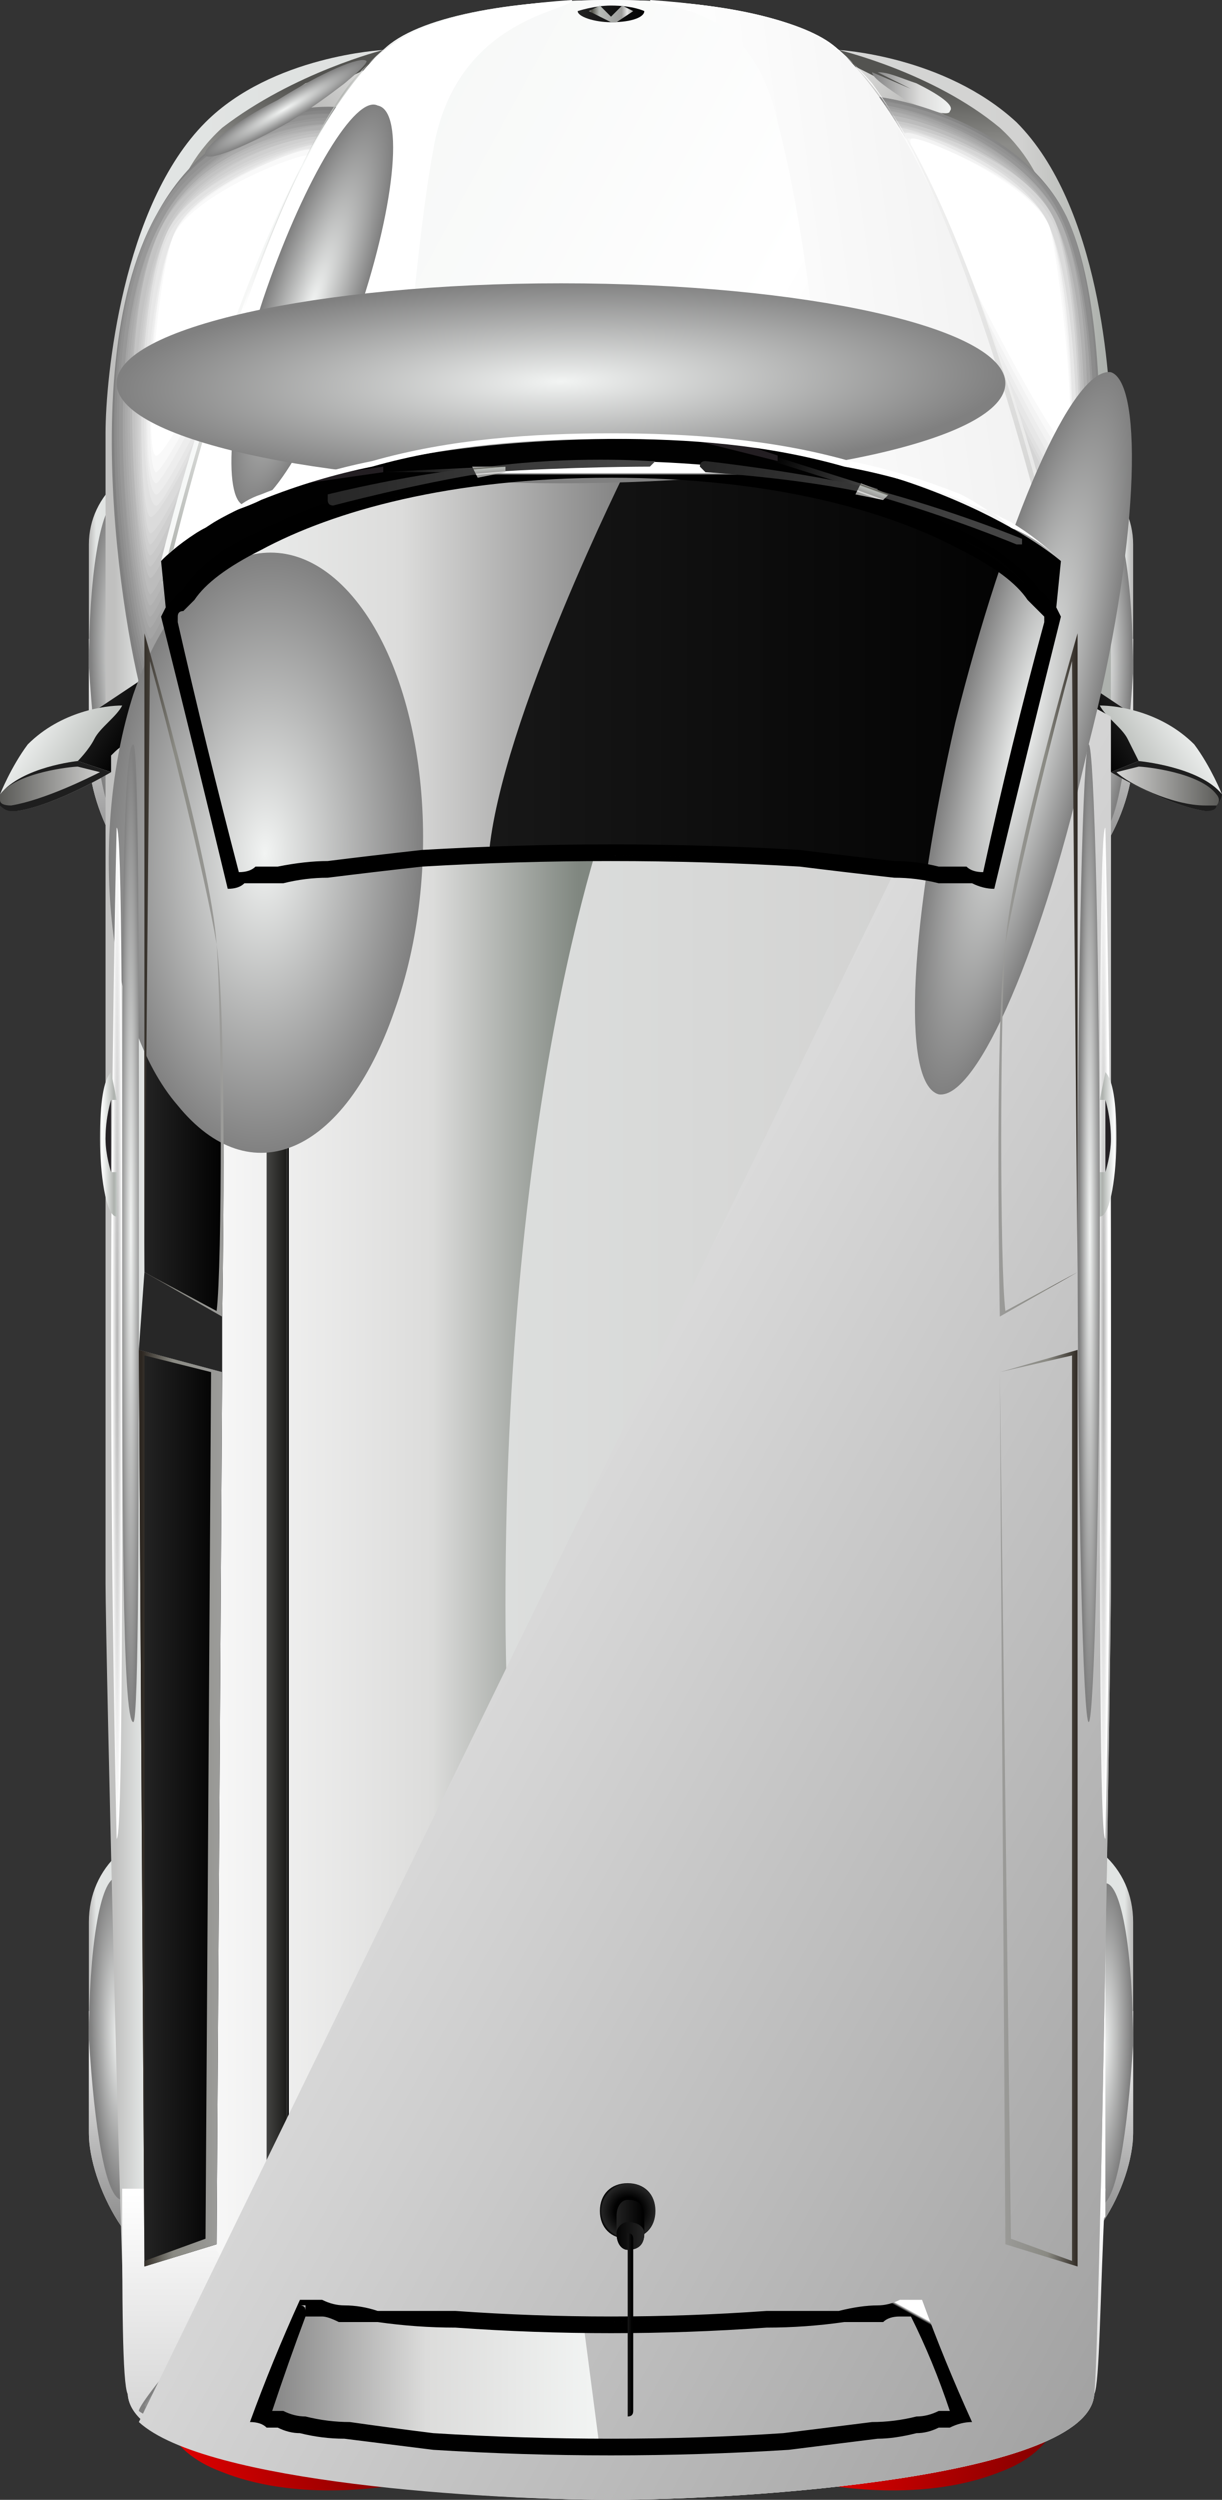 <svg version="1.2" xmlns="http://www.w3.org/2000/svg" viewBox="0 0 22 45" width="704" height="1440">
	<rect x="0" y="0" width="22" height="45" fill="#333333" stroke="none"/>
	<title>6845832_27788</title>
	<defs>
		<linearGradient id="g1" x2="1" gradientUnits="userSpaceOnUse" gradientTransform="matrix(3.666,-1.106,.77,2.554,2.841,43.294)">
			<stop offset="0" stop-color="#e00000"/>
			<stop offset="1" stop-color="#830000"/>
		</linearGradient>
		<linearGradient id="g2" x2="1" gradientUnits="userSpaceOnUse" gradientTransform="matrix(-3.666,-1.106,-0.77,2.554,19.165,43.294)">
			<stop offset="0" stop-color="#830000"/>
			<stop offset="1" stop-color="#e00000"/>
		</linearGradient>
		<linearGradient id="g3" x2="1" gradientUnits="userSpaceOnUse" gradientTransform="matrix(-4.071,0,0,8.003,20.39,8.15)">
			<stop offset=".005" stop-color="#c0c0bf"/>
			<stop offset=".033" stop-color="#e2e5e4"/>
			<stop offset=".908" stop-color="#d2d2d1"/>
			<stop offset=".981" stop-color="#b4b7b3"/>
			<stop offset=".992" stop-color="#adb1ad"/>
		</linearGradient>
		<linearGradient id="g4" x2="1" gradientUnits="userSpaceOnUse" gradientTransform="matrix(0,-4.177,-4.774,0,21.012,15.749)">
			<stop offset="0" stop-color="#808080"/>
			<stop offset="1" stop-color="#ffffff"/>
		</linearGradient>
		<radialGradient id="g5" cx="0" cy="0" r="1" gradientUnits="userSpaceOnUse" gradientTransform="matrix(.498,.012,-0.086,2.901,19.863,12.099)">
			<stop offset="0" stop-color="#f2f4f3"/>
			<stop offset="1" stop-color="#808080"/>
		</radialGradient>
		<linearGradient id="g6" x2="1" gradientUnits="userSpaceOnUse" gradientTransform="matrix(1.021,0,0,7.68,18.842,8.175)">
			<stop offset=".496" stop-color="#acacac"/>
			<stop offset="1" stop-color="#ffffff"/>
		</linearGradient>
		<linearGradient id="g7" x2="1" gradientUnits="userSpaceOnUse" gradientTransform="matrix(4.071,0,0,8.003,1.591,8.15)">
			<stop offset=".005" stop-color="#c0c0bf"/>
			<stop offset=".033" stop-color="#e2e5e4"/>
			<stop offset=".908" stop-color="#d2d2d1"/>
			<stop offset=".981" stop-color="#b4b7b3"/>
			<stop offset=".992" stop-color="#adb1ad"/>
		</linearGradient>
		<linearGradient id="g8" x2="1" gradientUnits="userSpaceOnUse" gradientTransform="matrix(0,-4.177,4.774,0,.968,15.749)">
			<stop offset="0" stop-color="#808080"/>
			<stop offset="1" stop-color="#ffffff"/>
		</linearGradient>
		<radialGradient id="g9" cx="0" cy="0" r="1" gradientUnits="userSpaceOnUse" gradientTransform="matrix(.498,-0.011,.079,2.901,2.134,11.947)">
			<stop offset="0" stop-color="#f2f4f3"/>
			<stop offset="1" stop-color="#808080"/>
		</radialGradient>
		<linearGradient id="g10" x2="1" gradientUnits="userSpaceOnUse" gradientTransform="matrix(-4.071,0,0,8.003,20.39,32.884)">
			<stop offset=".005" stop-color="#c0c0bf"/>
			<stop offset=".033" stop-color="#e2e5e4"/>
			<stop offset=".908" stop-color="#d2d2d1"/>
			<stop offset=".981" stop-color="#b4b7b3"/>
			<stop offset=".992" stop-color="#adb1ad"/>
		</linearGradient>
		<linearGradient id="g11" x2="1" gradientUnits="userSpaceOnUse" gradientTransform="matrix(0,-4.177,-4.774,0,21.012,40.483)">
			<stop offset="0" stop-color="#808080"/>
			<stop offset="1" stop-color="#ffffff"/>
		</linearGradient>
		<radialGradient id="g12" cx="0" cy="0" r="1" gradientUnits="userSpaceOnUse" gradientTransform="matrix(.498,.012,-0.086,2.901,19.863,36.834)">
			<stop offset="0" stop-color="#f2f4f3"/>
			<stop offset="1" stop-color="#808080"/>
		</radialGradient>
		<linearGradient id="g13" x2="1" gradientUnits="userSpaceOnUse" gradientTransform="matrix(1.021,0,0,7.68,18.842,32.909)">
			<stop offset=".496" stop-color="#acacac"/>
			<stop offset="1" stop-color="#ffffff"/>
		</linearGradient>
		<linearGradient id="g14" x2="1" gradientUnits="userSpaceOnUse" gradientTransform="matrix(4.071,0,0,8.003,1.591,32.884)">
			<stop offset=".005" stop-color="#c0c0bf"/>
			<stop offset=".033" stop-color="#e2e5e4"/>
			<stop offset=".908" stop-color="#d2d2d1"/>
			<stop offset=".981" stop-color="#b4b7b3"/>
			<stop offset=".992" stop-color="#adb1ad"/>
		</linearGradient>
		<linearGradient id="g15" x2="1" gradientUnits="userSpaceOnUse" gradientTransform="matrix(0,-4.177,4.774,0,.968,40.483)">
			<stop offset="0" stop-color="#808080"/>
			<stop offset="1" stop-color="#ffffff"/>
		</linearGradient>
		<radialGradient id="g16" cx="0" cy="0" r="1" gradientUnits="userSpaceOnUse" gradientTransform="matrix(.498,-0.011,.079,2.901,2.134,36.681)">
			<stop offset="0" stop-color="#f2f4f3"/>
			<stop offset="1" stop-color="#808080"/>
		</radialGradient>
		<linearGradient id="g17" x2="1" gradientUnits="userSpaceOnUse" gradientTransform="matrix(18.107,0,0,45,1.934,0)">
			<stop offset=".005" stop-color="#c0c0bf"/>
			<stop offset=".033" stop-color="#e2e5e4"/>
			<stop offset=".908" stop-color="#d2d2d1"/>
			<stop offset=".981" stop-color="#b4b7b3"/>
			<stop offset=".992" stop-color="#adb1ad"/>
		</linearGradient>
		<linearGradient id="g18" x2="1" gradientUnits="userSpaceOnUse" gradientTransform="matrix(.02,1.133,1.066,-0.019,15.307,1.531)">
			<stop offset="0" stop-color="#535350"/>
			<stop offset=".995" stop-color="#8c8c89"/>
		</linearGradient>
		<linearGradient id="g19" x2="1" gradientUnits="userSpaceOnUse" gradientTransform="matrix(-3.503,-3.525,-3.219,3.199,20.611,3.12)">
			<stop offset="0" stop-color="#5a5a57"/>
			<stop offset=".995" stop-color="#d9d9d8"/>
		</linearGradient>
		<linearGradient id="g20" x2="1" gradientUnits="userSpaceOnUse" gradientTransform="matrix(-1.444,0,0,.769,17.139,1.263)">
			<stop offset="0" stop-color="#f2f4f3"/>
			<stop offset=".397" stop-color="#dcdcdb"/>
			<stop offset="1" stop-color="#808080"/>
		</linearGradient>
		<linearGradient id="g21" x2="1" gradientUnits="userSpaceOnUse" gradientTransform="matrix(-0.02,1.133,-1.066,-0.019,6.724,1.532)">
			<stop offset="0" stop-color="#535350"/>
			<stop offset=".995" stop-color="#8c8c89"/>
		</linearGradient>
		<linearGradient id="g22" x2="1" gradientUnits="userSpaceOnUse" gradientTransform="matrix(3.503,-3.525,3.219,3.199,1.42,3.12)">
			<stop offset="0" stop-color="#5a5a57"/>
			<stop offset=".995" stop-color="#d9d9d8"/>
		</linearGradient>
		<linearGradient id="g23" x2="1" gradientUnits="userSpaceOnUse" gradientTransform="matrix(1.444,0,0,.769,4.892,1.263)">
			<stop offset="0" stop-color="#f2f4f3"/>
			<stop offset=".397" stop-color="#dcdcdb"/>
			<stop offset="1" stop-color="#808080"/>
		</linearGradient>
		<linearGradient id="g24" x2="1" gradientUnits="userSpaceOnUse" gradientTransform="matrix(.874,.526,-0.441,.732,1.984,12.005)">
			<stop offset="0" stop-color="#242424"/>
			<stop offset="1" stop-color="#010101"/>
		</linearGradient>
		<linearGradient id="g25" x2="1" gradientUnits="userSpaceOnUse" gradientTransform="matrix(1.854,1.227,-0.921,1.392,.562,11.921)">
			<stop offset=".005" stop-color="#c0c0bf"/>
			<stop offset=".295" stop-color="#edefee"/>
			<stop offset="1" stop-color="#adb1ad"/>
		</linearGradient>
		<linearGradient id="g26" x2="1" gradientUnits="userSpaceOnUse" gradientTransform="matrix(1.959,0,0,.814,.008,13.748)">
			<stop offset="0" stop-color="#5a5a57"/>
			<stop offset=".995" stop-color="#d9d9d8"/>
		</linearGradient>
		<linearGradient id="g27" x2="1" gradientUnits="userSpaceOnUse" gradientTransform="matrix(-0.874,.526,.441,.732,20.002,12.005)">
			<stop offset="0" stop-color="#242424"/>
			<stop offset="1" stop-color="#010101"/>
		</linearGradient>
		<linearGradient id="g28" x2="1" gradientUnits="userSpaceOnUse" gradientTransform="matrix(-1.854,1.227,.921,1.392,21.425,11.921)">
			<stop offset=".005" stop-color="#c0c0bf"/>
			<stop offset=".295" stop-color="#edefee"/>
			<stop offset="1" stop-color="#adb1ad"/>
		</linearGradient>
		<linearGradient id="g29" x2="1" gradientUnits="userSpaceOnUse" gradientTransform="matrix(-1.96,0,0,.814,21.978,13.748)">
			<stop offset="0" stop-color="#5a5a57"/>
			<stop offset=".995" stop-color="#d9d9d8"/>
		</linearGradient>
		<linearGradient id="g30" x2="1" gradientUnits="userSpaceOnUse" gradientTransform="matrix(1.436,0,0,16.474,17.992,24.343)">
			<stop offset="0" stop-color="#242424"/>
			<stop offset="1" stop-color="#010101"/>
		</linearGradient>
		<linearGradient id="g31" x2="1" gradientUnits="userSpaceOnUse" gradientTransform="matrix(0,-5.306,1.673,0,10.125,44.79)">
			<stop offset="0" stop-color="#c9c9c9"/>
			<stop offset="1" stop-color="#ffffff"/>
		</linearGradient>
		<linearGradient id="g32" x2="1" gradientUnits="userSpaceOnUse" gradientTransform="matrix(13.657,0,0,26.861,4.159,15.122)">
			<stop offset=".033" stop-color="#e2e5e4"/>
			<stop offset=".908" stop-color="#d2d2d1"/>
		</linearGradient>
		<linearGradient id="g33" x2="1" gradientUnits="userSpaceOnUse" gradientTransform="matrix(9.228,0,0,27.887,2.776,14.131)">
			<stop offset="0" stop-color="#ffffff"/>
			<stop offset=".543" stop-color="#dcdcdb"/>
			<stop offset=".825" stop-color="#808780"/>
		</linearGradient>
		<linearGradient id="g34" x2="1" gradientUnits="userSpaceOnUse" gradientTransform="matrix(1.47,0,0,12.274,2.559,11.43)">
			<stop offset="0" stop-color="#242424"/>
			<stop offset="1" stop-color="#010101"/>
		</linearGradient>
		<linearGradient id="g35" x2="1" gradientUnits="userSpaceOnUse" gradientTransform="matrix(1.436,0,0,16.474,2.547,24.343)">
			<stop offset="0" stop-color="#242424"/>
			<stop offset="1" stop-color="#010101"/>
		</linearGradient>
		<linearGradient id="g36" x2="1" gradientUnits="userSpaceOnUse" gradientTransform="matrix(1.47,0,0,12.274,17.946,11.43)">
			<stop offset="0" stop-color="#242424"/>
			<stop offset="1" stop-color="#010101"/>
		</linearGradient>
		<linearGradient id="g37" x2="1" gradientUnits="userSpaceOnUse" gradientTransform="matrix(12.603,0,0,2.543,4.686,41.52)">
			<stop offset="0" stop-color="#242424"/>
			<stop offset="1" stop-color="#151515"/>
		</linearGradient>
		<linearGradient id="g38" x2="1" gradientUnits="userSpaceOnUse" gradientTransform="matrix(16.197,0,0,10.107,2.889,0)">
			<stop offset=".005" stop-color="#cacac9"/>
			<stop offset=".033" stop-color="#f2f4f3"/>
			<stop offset=".9" stop-color="#dcdcdb"/>
			<stop offset="1" stop-color="#b7bbb7"/>
		</linearGradient>
		<linearGradient id="g39" x2="1" gradientUnits="userSpaceOnUse" gradientTransform="matrix(18.712,9.616,-6.001,11.677,5.24,-4.574)">
			<stop offset=".033" stop-color="#f2f4f3"/>
			<stop offset=".583" stop-color="#ffffff"/>
			<stop offset="1" stop-color="#dcdcdb"/>
		</linearGradient>
		<linearGradient id="g40" x2="1" gradientUnits="userSpaceOnUse" gradientTransform="matrix(.436,0,0,21.726,4.754,18.29)">
			<stop offset=".01" stop-color="#6b6b6b"/>
			<stop offset=".046" stop-color="#9d9d9c"/>
			<stop offset=".093" stop-color="#444443"/>
			<stop offset=".902" stop-color="#1d1d1b"/>
			<stop offset=".959" stop-color="#3c3c3b"/>
			<stop offset=".995" stop-color="#000000"/>
		</linearGradient>
		<linearGradient id="g41" x2="1" gradientUnits="userSpaceOnUse" gradientTransform="matrix(.436,0,0,21.726,16.793,18.29)">
			<stop offset=".01" stop-color="#6b6b6b"/>
			<stop offset=".046" stop-color="#9d9d9c"/>
			<stop offset=".093" stop-color="#444443"/>
			<stop offset=".902" stop-color="#1d1d1b"/>
			<stop offset=".959" stop-color="#3c3c3b"/>
			<stop offset=".995" stop-color="#000000"/>
		</linearGradient>
		<linearGradient id="g42" x2="1" gradientUnits="userSpaceOnUse" gradientTransform="matrix(-24.559,-13.468,25.509,-46.516,9.898,61.49)">
			<stop offset="0" stop-color="#a2a2a2"/>
			<stop offset=".972" stop-color="#ffffff"/>
		</linearGradient>
		<radialGradient id="g43" cx="0" cy="0" r="1" gradientUnits="userSpaceOnUse" gradientTransform="matrix(.117,.203,-1.439,.831,5.128,1.964)">
			<stop offset="0" stop-color="#f2f4f3"/>
			<stop offset="1" stop-color="#808080"/>
		</radialGradient>
		<linearGradient id="g44" x2="1" gradientUnits="userSpaceOnUse" gradientTransform="matrix(7.981,-1.176,1.661,11.272,11.647,-0.526)">
			<stop offset="0" stop-color="#ffffff"/>
			<stop offset="1" stop-color="#ececec"/>
		</linearGradient>
		<linearGradient id="g45" x2="1" gradientUnits="userSpaceOnUse" gradientTransform="matrix(3.984,-9.881,21.798,8.789,-8.017,6.084)">
			<stop offset=".008" stop-color="#adb1ad"/>
			<stop offset=".055" stop-color="#b4b7b3"/>
			<stop offset=".479" stop-color="#ffffff"/>
			<stop offset=".876" stop-color="#b4b7b3"/>
			<stop offset="1" stop-color="#f2f2f2"/>
		</linearGradient>
		<linearGradient id="g46" x2="1" gradientUnits="userSpaceOnUse" gradientTransform="matrix(-3.984,-9.881,-21.798,8.789,30.043,6.084)">
			<stop offset=".008" stop-color="#adb1ad"/>
			<stop offset=".019" stop-color="#b4b7b3"/>
			<stop offset=".092" stop-color="#d2d2d1"/>
			<stop offset="1" stop-color="#ffffff"/>
		</linearGradient>
		<radialGradient id="g47" cx="0" cy="0" r="1" gradientUnits="userSpaceOnUse" gradientTransform="matrix(.799,.269,-1.216,3.608,5.61,5.506)">
			<stop offset="0" stop-color="#f2f4f3"/>
			<stop offset="1" stop-color="#808080"/>
		</radialGradient>
		<linearGradient id="g48" x2="1" gradientUnits="userSpaceOnUse" gradientTransform="matrix(15.958,0,0,7.427,3.008,8.411)">
			<stop offset="0" stop-color="#242424"/>
			<stop offset="1" stop-color="#010101"/>
		</linearGradient>
		<linearGradient id="g49" x2="1" gradientUnits="userSpaceOnUse" gradientTransform="matrix(8.309,0,0,7.428,3.008,8.43)">
			<stop offset="0" stop-color="#f2f4f3"/>
			<stop offset=".508" stop-color="#dcdcdb"/>
			<stop offset="1" stop-color="#808080"/>
		</linearGradient>
		<radialGradient id="g50" cx="0" cy="0" r="1" gradientUnits="userSpaceOnUse" gradientTransform="matrix(1.195,.228,-1.534,6.461,18.436,13.204)">
			<stop offset="0" stop-color="#f2f4f3"/>
			<stop offset="1" stop-color="#808080"/>
		</radialGradient>
		<radialGradient id="g51" cx="0" cy="0" r="1" gradientUnits="userSpaceOnUse" gradientTransform="matrix(.05,1.802,-8.057,.179,10.099,6.867)">
			<stop offset="0" stop-color="#f2f4f3"/>
			<stop offset="1" stop-color="#808080"/>
		</radialGradient>
		<radialGradient id="g52" cx="0" cy="0" r="1" gradientUnits="userSpaceOnUse" gradientTransform="matrix(2.335,2.878,-1.594,4.591,4.772,15.359)">
			<stop offset="0" stop-color="#f2f4f3"/>
			<stop offset="1" stop-color="#808080"/>
		</radialGradient>
		<linearGradient id="g53" x2="1" gradientUnits="userSpaceOnUse" gradientTransform="matrix(0,-0.042,.089,0,10.987,8.552)">
			<stop offset="0" stop-color="#000000"/>
			<stop offset="1" stop-color="#ffffff"/>
		</linearGradient>
		<linearGradient id="g54" x2="1" gradientUnits="userSpaceOnUse" gradientTransform="matrix(6.077,0,0,2.54,4.686,41.52)">
			<stop offset="0" stop-color="#808080"/>
			<stop offset=".492" stop-color="#dcdcdb"/>
			<stop offset="1" stop-color="#f2f4f3"/>
		</linearGradient>
		<linearGradient id="g55" x2="1" gradientUnits="userSpaceOnUse" gradientTransform="matrix(1.436,0,0,16.474,17.992,24.343)">
			<stop offset=".005" stop-color="#9c9c9a"/>
			<stop offset=".602" stop-color="#8a8a83"/>
			<stop offset="1" stop-color="#2d2721"/>
		</linearGradient>
		<linearGradient id="g56" x2="1" gradientUnits="userSpaceOnUse" gradientTransform="matrix(1.47,0,0,12.274,2.559,11.43)">
			<stop offset="0" stop-color="#2d2721"/>
			<stop offset=".398" stop-color="#8a8a83"/>
			<stop offset=".995" stop-color="#9c9c9a"/>
		</linearGradient>
		<linearGradient id="g57" x2="1" gradientUnits="userSpaceOnUse" gradientTransform="matrix(1.436,0,0,16.474,2.547,24.343)">
			<stop offset="0" stop-color="#2d2721"/>
			<stop offset=".398" stop-color="#8a8a83"/>
			<stop offset=".995" stop-color="#9c9c9a"/>
		</linearGradient>
		<linearGradient id="g58" x2="1" gradientUnits="userSpaceOnUse" gradientTransform="matrix(1.47,0,0,12.274,17.946,11.43)">
			<stop offset=".005" stop-color="#9c9c9a"/>
			<stop offset=".602" stop-color="#8a8a83"/>
			<stop offset="1" stop-color="#2d2721"/>
		</linearGradient>
		<radialGradient id="g59" cx="0" cy="0" r="1" gradientUnits="userSpaceOnUse" gradientTransform="matrix(.088,0,0,9.102,2.11,24.026)">
			<stop offset="0" stop-color="#b2b2b2"/>
			<stop offset="1" stop-color="#ffffff"/>
		</radialGradient>
		<radialGradient id="g60" cx="0" cy="0" r="1" gradientUnits="userSpaceOnUse" gradientTransform="matrix(.191,0,0,8.782,2.355,22.198)">
			<stop offset="0" stop-color="#f2f4f3"/>
			<stop offset="1" stop-color="#808080"/>
		</radialGradient>
		<radialGradient id="g61" cx="0" cy="0" r="1" gradientUnits="userSpaceOnUse" gradientTransform="matrix(-0.088,0,0,9.102,19.865,24.026)">
			<stop offset="0" stop-color="#b2b2b2"/>
			<stop offset="1" stop-color="#ffffff"/>
		</radialGradient>
		<radialGradient id="g62" cx="0" cy="0" r="1" gradientUnits="userSpaceOnUse" gradientTransform="matrix(-0.192,0,0,8.785,19.62,22.198)">
			<stop offset="0" stop-color="#f2f4f3"/>
			<stop offset="1" stop-color="#808080"/>
		</radialGradient>
		<linearGradient id="g63" x2="1" gradientUnits="userSpaceOnUse" gradientTransform="matrix(.026,-0.047,.071,.039,16.438,41.679)">
			<stop offset="0" stop-color="#000000"/>
			<stop offset="1" stop-color="#ffffff"/>
		</linearGradient>
		<radialGradient id="g64" cx="0" cy="0" r="1" gradientUnits="userSpaceOnUse" gradientTransform="matrix(.516,0,0,.516,11.317,39.798)">
			<stop offset=".484" stop-color="#010101"/>
			<stop offset=".933" stop-color="#242424"/>
			<stop offset="1" stop-color="#030303"/>
		</radialGradient>
		<linearGradient id="g65" x2="1" gradientUnits="userSpaceOnUse" gradientTransform="matrix(.504,0,0,.853,11.066,39.625)">
			<stop offset="0" stop-color="#242424"/>
			<stop offset="1" stop-color="#010101"/>
		</linearGradient>
		<linearGradient id="g66" x2="1" gradientUnits="userSpaceOnUse" gradientTransform="matrix(.498,0,0,.498,11.068,39.998)">
			<stop offset="0" stop-color="#010101"/>
			<stop offset="1" stop-color="#242424"/>
		</linearGradient>
		<linearGradient id="g67" x2="1" gradientUnits="userSpaceOnUse" gradientTransform="matrix(.112,0,0,3.226,11.261,40.243)">
			<stop offset="0" stop-color="#242424"/>
			<stop offset="1" stop-color="#010101"/>
		</linearGradient>
		<linearGradient id="g68" x2="1" gradientUnits="userSpaceOnUse" gradientTransform="matrix(-0.304,0,0,2.463,20.104,19.29)">
			<stop offset=".005" stop-color="#c0c0bf"/>
			<stop offset=".105" stop-color="#ffffff"/>
			<stop offset=".295" stop-color="#edefee"/>
			<stop offset=".845" stop-color="#adb1ad"/>
			<stop offset="1" stop-color="#bfc5c1"/>
		</linearGradient>
		<linearGradient id="g69" x2="1" gradientUnits="userSpaceOnUse" gradientTransform="matrix(.304,0,0,2.463,1.797,19.29)">
			<stop offset=".005" stop-color="#c0c0bf"/>
			<stop offset=".105" stop-color="#ffffff"/>
			<stop offset=".295" stop-color="#edefee"/>
			<stop offset=".845" stop-color="#adb1ad"/>
			<stop offset="1" stop-color="#bfc5c1"/>
		</linearGradient>
		<linearGradient id="g70" x2="1" gradientUnits="userSpaceOnUse" gradientTransform="matrix(2.048,-0.152,.013,.177,6.844,8.453)">
			<stop offset="0" stop-color="#000000"/>
			<stop offset=".905" stop-color="#454545"/>
		</linearGradient>
		<linearGradient id="g71" x2="1" gradientUnits="userSpaceOnUse" gradientTransform="matrix(5.878,-0.611,.041,.394,5.848,8.704)">
			<stop offset="0" stop-color="#262626"/>
			<stop offset=".905" stop-color="#454545"/>
		</linearGradient>
		<linearGradient id="g72" x2="1" gradientUnits="userSpaceOnUse" gradientTransform="matrix(.014,.134,-0.024,.002,8.829,8.403)">
			<stop offset="0" stop-color="#9c9c9a"/>
			<stop offset=".061" stop-color="#515148"/>
			<stop offset=".226" stop-color="#b7bbb7"/>
			<stop offset=".719" stop-color="#9c9c9a"/>
			<stop offset=".843" stop-color="#e5e5e4"/>
			<stop offset=".995" stop-color="#9c9c9a"/>
		</linearGradient>
		<linearGradient id="g73" x2="1" gradientUnits="userSpaceOnUse" gradientTransform="matrix(1.855,.727,-0.071,.181,13.965,8.093)">
			<stop offset="0" stop-color="#000000"/>
			<stop offset=".905" stop-color="#454545"/>
		</linearGradient>
		<linearGradient id="g74" x2="1" gradientUnits="userSpaceOnUse" gradientTransform="matrix(5.58,1.998,-0.268,.749,12.868,7.676)">
			<stop offset="0" stop-color="#262626"/>
			<stop offset=".905" stop-color="#454545"/>
		</linearGradient>
		<linearGradient id="g75" x2="1" gradientUnits="userSpaceOnUse" gradientTransform="matrix(-0.055,.153,-0.033,-0.012,15.754,8.805)">
			<stop offset="0" stop-color="#9c9c9a"/>
			<stop offset=".061" stop-color="#515148"/>
			<stop offset=".226" stop-color="#b7bbb7"/>
			<stop offset=".719" stop-color="#9c9c9a"/>
			<stop offset=".843" stop-color="#e5e5e4"/>
			<stop offset=".995" stop-color="#9c9c9a"/>
		</linearGradient>
		<linearGradient id="g76" x2="1" gradientUnits="userSpaceOnUse" gradientTransform="matrix(1.264,0,0,.228,10.382,.13)">
			<stop offset="0" stop-color="#242424"/>
			<stop offset="1" stop-color="#010101"/>
		</linearGradient>
		<linearGradient id="g77" x2="1" gradientUnits="userSpaceOnUse" gradientTransform="matrix(.816,0,0,.221,10.605,.138)">
			<stop offset="0" stop-color="#9c9c9a"/>
			<stop offset=".061" stop-color="#515148"/>
			<stop offset=".226" stop-color="#b7bbb7"/>
			<stop offset=".719" stop-color="#9c9c9a"/>
			<stop offset=".843" stop-color="#e5e5e4"/>
			<stop offset=".995" stop-color="#9c9c9a"/>
		</linearGradient>
	</defs>
	<style>
		.s0 { fill: url(#g1) } 
		.s1 { fill: url(#g2) } 
		.s2 { fill: url(#g3) } 
		.s3 { mix-blend-mode: multiply;fill: url(#g4) } 
		.s4 { mix-blend-mode: hard-light;fill: url(#g5) } 
		.s5 { mix-blend-mode: multiply;fill: url(#g6) } 
		.s6 { fill: url(#g7) } 
		.s7 { mix-blend-mode: multiply;fill: url(#g8) } 
		.s8 { mix-blend-mode: hard-light;fill: url(#g9) } 
		.s9 { fill: url(#g10) } 
		.s10 { mix-blend-mode: multiply;fill: url(#g11) } 
		.s11 { mix-blend-mode: hard-light;fill: url(#g12) } 
		.s12 { mix-blend-mode: multiply;fill: url(#g13) } 
		.s13 { fill: url(#g14) } 
		.s14 { mix-blend-mode: multiply;fill: url(#g15) } 
		.s15 { mix-blend-mode: hard-light;fill: url(#g16) } 
		.s16 { fill: url(#g17) } 
		.s17 { fill: url(#g18) } 
		.s18 { fill: url(#g19) } 
		.s19 { mix-blend-mode: soft-light;fill: url(#g20) } 
		.s20 { fill: url(#g21) } 
		.s21 { fill: url(#g22) } 
		.s22 { mix-blend-mode: soft-light;fill: url(#g23) } 
		.s23 { fill: url(#g24) } 
		.s24 { fill: url(#g25) } 
		.s25 { fill: url(#g26) } 
		.s26 { fill: #1e1e1e } 
		.s27 { fill: url(#g27) } 
		.s28 { fill: url(#g28) } 
		.s29 { fill: url(#g29) } 
		.s30 { fill: url(#g30) } 
		.s31 { mix-blend-mode: multiply;fill: url(#g31) } 
		.s32 { fill: url(#g32) } 
		.s33 { mix-blend-mode: soft-light;fill: url(#g33) } 
		.s34 { fill: url(#g34) } 
		.s35 { fill: url(#g35) } 
		.s36 { fill: #272727 } 
		.s37 { fill: url(#g36) } 
		.s38 { fill: url(#g37) } 
		.s39 { fill: url(#g38) } 
		.s40 { fill: #808080 } 
		.s41 { fill: #868686 } 
		.s42 { fill: #8c8c8c } 
		.s43 { fill: #929292 } 
		.s44 { fill: #989898 } 
		.s45 { fill: #9e9e9e } 
		.s46 { fill: #a4a4a4 } 
		.s47 { fill: #aaaaaa } 
		.s48 { fill: #b0b0b0 } 
		.s49 { fill: #b6b6b6 } 
		.s50 { fill: #bcbcbc } 
		.s51 { fill: #c3c3c3 } 
		.s52 { fill: #c9c9c9 } 
		.s53 { fill: #cfcfcf } 
		.s54 { fill: #d5d5d5 } 
		.s55 { fill: #dbdbdb } 
		.s56 { fill: #e1e1e1 } 
		.s57 { fill: #e7e7e7 } 
		.s58 { fill: #ededed } 
		.s59 { fill: #f3f3f3 } 
		.s60 { fill: #f9f9f9 } 
		.s61 { fill: #ffffff } 
		.s62 { mix-blend-mode: multiply;fill: url(#g39) } 
		.s63 { mix-blend-mode: soft-light;fill: #808080 } 
		.s64 { mix-blend-mode: soft-light;fill: #868686 } 
		.s65 { mix-blend-mode: soft-light;fill: #8c8c8c } 
		.s66 { mix-blend-mode: soft-light;fill: #929292 } 
		.s67 { mix-blend-mode: soft-light;fill: #989898 } 
		.s68 { mix-blend-mode: soft-light;fill: #9e9e9e } 
		.s69 { mix-blend-mode: soft-light;fill: #a4a4a4 } 
		.s70 { mix-blend-mode: soft-light;fill: #aaaaaa } 
		.s71 { mix-blend-mode: soft-light;fill: #b0b0b0 } 
		.s72 { mix-blend-mode: soft-light;fill: #b6b6b6 } 
		.s73 { mix-blend-mode: soft-light;fill: #bcbcbc } 
		.s74 { mix-blend-mode: soft-light;fill: #c3c3c3 } 
		.s75 { mix-blend-mode: soft-light;fill: #c9c9c9 } 
		.s76 { mix-blend-mode: soft-light;fill: #cfcfcf } 
		.s77 { mix-blend-mode: soft-light;fill: #d5d5d5 } 
		.s78 { mix-blend-mode: soft-light;fill: #dbdbdb } 
		.s79 { mix-blend-mode: soft-light;fill: #e1e1e1 } 
		.s80 { mix-blend-mode: soft-light;fill: #e7e7e7 } 
		.s81 { mix-blend-mode: soft-light;fill: #ededed } 
		.s82 { mix-blend-mode: soft-light;fill: #f3f3f3 } 
		.s83 { mix-blend-mode: soft-light;fill: #f9f9f9 } 
		.s84 { mix-blend-mode: soft-light;fill: #ffffff } 
		.s85 { fill: url(#g40) } 
		.s86 { fill: url(#g41) } 
		.s87 { mix-blend-mode: multiply;fill: url(#g42) } 
		.s88 { mix-blend-mode: hard-light;fill: url(#g43) } 
		.s89 { mix-blend-mode: multiply;fill: url(#g44) } 
		.s90 { fill: url(#g45) } 
		.s91 { fill: url(#g46) } 
		.s92 { mix-blend-mode: hard-light;fill: url(#g47) } 
		.s93 { fill: url(#g48) } 
		.s94 { mix-blend-mode: soft-light;fill: url(#g49) } 
		.s95 { mix-blend-mode: hard-light;fill: url(#g50) } 
		.s96 { mix-blend-mode: hard-light;fill: url(#g51) } 
		.s97 { mix-blend-mode: hard-light;fill: url(#g52) } 
		.s98 { fill: #010101 } 
		.s99 { fill: url(#g53) } 
		.s100 { mix-blend-mode: soft-light;fill: url(#g54) } 
		.s101 { fill: url(#g55) } 
		.s102 { fill: url(#g56) } 
		.s103 { fill: url(#g57) } 
		.s104 { fill: url(#g58) } 
		.s105 { mix-blend-mode: multiply;fill: url(#g59) } 
		.s106 { mix-blend-mode: hard-light;fill: url(#g60) } 
		.s107 { mix-blend-mode: multiply;fill: url(#g61) } 
		.s108 { mix-blend-mode: hard-light;fill: url(#g62) } 
		.s109 { fill: url(#g63) } 
		.s110 { fill: url(#g64) } 
		.s111 { fill: url(#g65) } 
		.s112 { fill: url(#g66) } 
		.s113 { fill: url(#g67) } 
		.s114 { fill: url(#g68) } 
		.s115 { fill: #252125 } 
		.s116 { fill: url(#g69) } 
		.s117 { fill: url(#g70) } 
		.s118 { fill: url(#g71) } 
		.s119 { fill: url(#g72) } 
		.s120 { fill: #231e22 } 
		.s121 { fill: url(#g73) } 
		.s122 { fill: url(#g74) } 
		.s123 { fill: url(#g75) } 
		.s124 { fill: url(#g76) } 
		.s125 { fill: url(#g77) } 
	</style>
	<g id="Složka 3">
		<g id="&lt;Group&gt;">
			<g id="&lt;Group&gt;" style="mix-blend-mode: multiply">
			</g>
			<g id="&lt;Group&gt;">
				<path id="&lt;Path&gt;" class="s0" d="m2.9 43.3c0 0 0.7 0.3 1.7 0.7 1.1 0.5 2.7 0.7 2.7 0.7 0 0-1.8 0.4-3.3-0.2-1.1-0.4-1.1-1.2-1.1-1.2z"/>
				<path id="&lt;Path&gt;" class="s1" d="m19.1 43.3c0 0-0.7 0.3-1.7 0.7-1.1 0.5-2.7 0.7-2.7 0.7 0 0 1.8 0.4 3.3-0.2 1.1-0.4 1.1-1.2 1.1-1.2z"/>
				<g id="&lt;Group&gt;">
					<path id="&lt;Path&gt;" class="s2" d="m18.2 15.3l0.3 0.9c1.1 0 1.9-1.6 1.9-2.6v-3.8c0-0.9-0.8-1.6-1.9-1.6h-0.3c-1 0-1.9 0.7-1.9 1.6v3.8c0 1 0.9 1.7 1.9 1.7z"/>
					<path id="&lt;Path&gt;" class="s3" d="m20.4 13.6c0 1-0.8 2.6-1.9 2.6l-0.3-0.9c-1 0-1.9-0.7-1.9-1.6v-2.2h4.1z"/>
					<path id="&lt;Path&gt;" class="s4" d="m20.4 12.1c-0.1 1.6-0.3 2.9-0.6 2.9-0.3 0-0.5-1.3-0.4-2.9 0-1.6 0.3-2.9 0.5-2.9 0.3 0 0.5 1.3 0.5 2.9z"/>
					<path id="&lt;Path&gt;" class="s5" d="m19.9 8.7q-0.5-0.4-1.1-0.5v7.7h0.5q0.3-0.3 0.6-0.7z"/>
					<path id="&lt;Path&gt;" class="s6" d="m3.8 15.3l-0.4 0.9c-1 0-1.8-1.6-1.8-2.6v-3.8c0-0.9 0.8-1.6 1.8-1.6h0.4c1 0 1.9 0.7 1.9 1.6v3.8c0 1-0.9 1.7-1.9 1.7z"/>
					<path id="&lt;Path&gt;" class="s7" d="m1.6 13.6c0 1 0.8 2.6 1.8 2.6l0.4-0.9c1 0 1.8-0.7 1.9-1.6v-2.2h-4.1z"/>
					<path id="&lt;Path&gt;" class="s8" d="m2.6 11.9c0.1 1.6-0.1 2.9-0.4 2.9-0.3 0.1-0.5-1.2-0.6-2.8 0-1.6 0.2-2.9 0.5-3 0.2 0 0.5 1.3 0.5 2.9z"/>
				</g>
				<g id="&lt;Group&gt;">
					<path id="&lt;Path&gt;" class="s9" d="m18.2 40l0.3 0.9c1.1 0 1.9-1.6 1.9-2.5v-3.8c0-1-0.8-1.7-1.9-1.7h-0.3c-1 0-1.9 0.7-1.9 1.7v3.8c0 0.9 0.9 1.6 1.9 1.6z"/>
					<path id="&lt;Path&gt;" class="s10" d="m20.4 38.4c0 0.9-0.8 2.5-1.9 2.5l-0.3-0.9c-1 0-1.9-0.7-1.9-1.6v-2.2h4.1z"/>
					<path id="&lt;Path&gt;" class="s11" d="m20.4 36.8c-0.1 1.6-0.3 2.9-0.6 2.9-0.3 0-0.5-1.3-0.4-2.9 0-1.6 0.3-2.9 0.5-2.9 0.3 0 0.5 1.3 0.5 2.9z"/>
					<path id="&lt;Path&gt;" class="s12" d="m19.9 33.4q-0.5-0.4-1.1-0.5v7.7h0.5q0.3-0.3 0.6-0.7z"/>
					<path id="&lt;Path&gt;" class="s13" d="m3.8 40l-0.4 0.9c-1 0-1.8-1.6-1.8-2.5v-3.8c0-1 0.8-1.7 1.8-1.7h0.4c1 0 1.9 0.7 1.9 1.7v3.8c0 0.9-0.9 1.6-1.9 1.6z"/>
					<path id="&lt;Path&gt;" class="s14" d="m1.6 38.4c0 0.9 0.8 2.5 1.8 2.5l0.4-0.9c1 0 1.8-0.7 1.9-1.6v-2.2h-4.1z"/>
					<path id="&lt;Path&gt;" class="s15" d="m2.6 36.7c0.1 1.6-0.1 2.9-0.4 2.9-0.3 0-0.5-1.3-0.6-2.9 0-1.6 0.2-2.9 0.5-2.9 0.2 0 0.5 1.3 0.5 2.9z"/>
				</g>
				<path id="&lt;Path&gt;" class="s16" d="m18.3 2.2c-1.3-1.2-3.2-1.3-3.2-1.3 0 0-1.3-0.9-4.1-0.9-2.8 0-4.1 0.9-4.1 0.9 0 0-2 0.1-3.2 1.3-1.5 1.5-1.8 4.6-1.8 5.6 0 2.6 0 11.2 0 20.7 0 1.1 0.3 13.8 0.4 14.6 0.1 1.5 6.3 1.9 8.7 1.9 2.4 0 8.6-0.4 8.7-1.9 0.1-0.8 0.3-13.5 0.3-14.6 0-9.5 0-18.1 0-20.7 0-1-0.2-4.1-1.7-5.6z"/>
				<g id="&lt;Group&gt;">
					<path id="&lt;Path&gt;" class="s17" d="m15.1 0.9l1.3 1.7c0 0 1 0.6 1.5 1 0.4 0.3 1.1 1 1.1 1 0 0 0.1-1.3-1-2.3-1.2-1-2.9-1.4-2.9-1.4z"/>
					<path id="&lt;Path&gt;" class="s18" d="m19 4.6c0 0-0.8-0.8-1.1-1-0.4-0.3-1.5-1-1.5-1l-1-1.4c0.6 0.3 2 1 2.6 1.6 0.6 0.6 0.9 1 1 1.8z"/>
					<path id="&lt;Path&gt;" class="s19" d="m16.4 1.6l-0.7-0.3c0 0.1 0.3 0.3 0.6 0.5 0.4 0.2 0.8 0.3 0.8 0.2 0.1-0.1-0.2-0.3-0.6-0.5-0.3-0.1-0.5-0.2-0.7-0.2z"/>
				</g>
				<g id="&lt;Group&gt;">
					<path id="&lt;Path&gt;" class="s20" d="m6.9 0.9l-1.2 1.7c0 0-1.1 0.6-1.5 1-0.5 0.3-1.2 1-1.2 1 0 0-0.1-1.3 1-2.3 1.3-1 2.9-1.4 2.9-1.4z"/>
					<path id="&lt;Path&gt;" class="s21" d="m3 4.6c0 0 0.9-0.8 1.2-1 0.3-0.3 1.5-1 1.5-1l1-1.4c-0.7 0.3-2 1-2.7 1.6-0.6 0.6-0.8 1-1 1.8z"/>
					<path id="&lt;Path&gt;" class="s22" d="m5.6 1.6l0.7-0.3c0.1 0.1-0.2 0.3-0.6 0.5-0.4 0.2-0.8 0.3-0.8 0.2 0-0.1 0.3-0.3 0.6-0.5 0.3-0.1 0.6-0.2 0.7-0.2z"/>
				</g>
				<g id="&lt;Group&gt;">
					<path id="&lt;Path&gt;" class="s23" d="m2.6 12.2l-0.9 0.6 0.1 0.1c-0.7 0.5-1.8 1.4-1.8 1.4 0 0 0.1 0.2 0.3 0.2 0.2 0 1.7-0.6 1.7-0.6v-0.3c0.1-0.1 0.2-0.2 0.3-0.2 0.2 0 0.5 0.1 0.5 0.1z"/>
					<path id="&lt;Path&gt;" class="s24" d="m2.2 12.7q0 0 0 0c-0.1 0.2-0.4 0.4-0.5 0.6-0.1 0.2-0.3 0.4-0.3 0.4l-1.4 0.6c0 0 0.2-0.5 0.5-0.9 0.6-0.6 1.4-0.7 1.7-0.7z"/>
					<path id="&lt;Path&gt;" class="s25" d="m2 13.9c0 0-1 0.6-1.7 0.7 0 0-0.2-0.1-0.3-0.1q0-0.1 0-0.2c0.4-0.5 1.4-0.6 1.4-0.6z"/>
					<path id="&lt;Compound Path&gt;" class="s26" d="m1.4 13.7c0 0-1 0.1-1.4 0.6 0 0 0 0.1 0 0.2q0.1 0.1 0.2 0.1 0.1 0 0.1 0c0.7-0.1 1.7-0.7 1.7-0.7zm0 0.1l0.4 0.1c-0.2 0.1-1 0.5-1.6 0.6q0 0 0 0-0.2 0-0.2-0.1c-0.1 0 0-0.1 0-0.1 0.3-0.4 1.3-0.5 1.4-0.5z"/>
				</g>
				<g id="&lt;Group&gt;">
					<path id="&lt;Path&gt;" class="s27" d="m19.4 12.2l0.9 0.6-0.1 0.1c0.7 0.5 1.8 1.4 1.8 1.4 0 0-0.1 0.2-0.3 0.2-0.2 0-1.7-0.6-1.7-0.6l-0.1-0.3c0-0.1-0.1-0.2-0.2-0.2-0.2 0-0.5 0.1-0.5 0.1z"/>
					<path id="&lt;Path&gt;" class="s28" d="m19.8 12.7q0 0 0 0c0.1 0.2 0.4 0.4 0.5 0.6 0.1 0.2 0.2 0.4 0.2 0.4l1.5 0.6c0 0-0.2-0.5-0.5-0.9-0.6-0.6-1.4-0.7-1.7-0.7z"/>
					<path id="&lt;Path&gt;" class="s29" d="m20 13.9c0 0 1 0.6 1.7 0.7 0 0 0.2-0.1 0.2-0.1q0.1-0.1 0.1-0.2c-0.4-0.5-1.5-0.6-1.5-0.6z"/>
					<path id="&lt;Compound Path&gt;" class="s26" d="m20.5 13.7l-0.5 0.2c0 0 1 0.6 1.7 0.7q0 0 0 0 0.2 0 0.2-0.1c0.1-0.1 0.1-0.2 0.1-0.2-0.4-0.5-1.5-0.6-1.5-0.6zm0 0.1c0.1 0 1.1 0.1 1.4 0.5 0 0 0.1 0.1 0 0.2q0 0-0.2 0 0 0 0 0c-0.6 0-1.4-0.4-1.6-0.6z"/>
				</g>
				<g id="&lt;Group&gt;">
					<path id="&lt;Path&gt;" class="s30" d="m19.4 24.3l-1.4 0.4 0.1 15.7 1.3 0.4z"/>
				</g>
				<path id="&lt;Path&gt;" class="s31" d="m2.2 39.4c0 2 0 3.5 0.1 3.7 0.1 1.5 6.3 1.9 8.7 1.9 2.4 0 8.6-0.4 8.7-1.9 0.1-0.2 0.1-1.7 0.2-3.7z"/>
				<path id="&lt;Path&gt;" class="s32" d="m17.8 15.8c-2.7-1.2-6.8-0.4-6.8-0.4 0 0-4.1-0.8-6.8 0.4v23.7c0 0.8 0.5 1.8 1.3 2.1 1 0.3 2.7 0.4 5.5 0.4 2.9 0 4.5-0.1 5.5-0.5 0.8-0.2 1.3-1.2 1.3-2z"/>
				<path id="&lt;Path&gt;" class="s33" d="m11.1 14.2c0 0-2 4.9-2 14.7 0 9.7 2.9 13.1 2.9 13.1 0 0-6.5 0.4-7.9-1.2-2.4-2.8-1-25.4 0-25.5 1-0.2 4.3-1.6 7-1.1z"/>
				<g id="&lt;Group&gt;">
					<path id="&lt;Path&gt;" class="s34" d="m2.6 11.4c0 0 1.2 4.1 1.3 5.6 0.2 1.5 0.1 6.7 0.1 6.7l-1.4-0.8z"/>
				</g>
				<g id="&lt;Group&gt;">
					<path id="&lt;Path&gt;" class="s35" d="m2.5 24.3l1.5 0.4-0.1 15.7-1.3 0.4z"/>
				</g>
				<g id="&lt;Group&gt;">
					<path id="&lt;Path&gt;" class="s36" d="m2.6 22.9l-0.1 1.4 1.5 0.4v-1z"/>
				</g>
				<g id="&lt;Group&gt;">
					<path id="&lt;Path&gt;" class="s37" d="m19.4 11.4c0 0-1.2 4.1-1.3 5.6-0.2 1.5-0.1 6.7-0.1 6.7l1.4-0.8z"/>
				</g>
				<g id="&lt;Group&gt;">
					<path id="&lt;Path&gt;" class="s36" d="m19.4 22.9v1.4l-1.4 0.4v-1z"/>
				</g>
				<g id="&lt;Group&gt;">
					<path id="&lt;Path&gt;" class="s38" d="m16.5 41.5c-1.4 0.3-5.5 0.3-5.5 0.3 0 0-4.1 0-5.6-0.3l-0.7 2c1.5 0.5 6.3 0.6 6.3 0.6 0 0 4.7-0.1 6.3-0.6z"/>
				</g>
				<path id="&lt;Path&gt;" class="s39" d="m15.1 0.9c-0.7-0.6-2.3-0.9-4.1-0.9-1.8 0-3.5 0.3-4.1 0.9-2.3 2.1-4 9.2-4 9.2 0 0 2.1-2.2 8.1-2.2 6 0 8.1 2.2 8.1 2.2 0 0-1.7-7.1-4-9.2z"/>
				<g id="&lt;Group&gt;" style="mix-blend-mode: soft-light">
					<path id="&lt;Path&gt;" class="s40" d="m6.6 2.1c-0.1-0.3-2.6-0.5-3.8 1.8-1.6 2.9-0.3 8.9-0.1 9 0.2 0 4-10.4 3.9-10.8z"/>
					<path id="&lt;Path&gt;" class="s41" d="m6.5 2.1c-0.1-0.2-2.5-0.4-3.7 1.8-1.5 2.8-0.3 8.7-0.1 8.7 0.2 0.1 4-10.1 3.8-10.5z"/>
					<path id="&lt;Path&gt;" class="s42" d="m6.5 2.2c-0.1-0.3-2.5-0.4-3.7 1.7-1.5 2.7-0.3 8.4-0.1 8.5 0.2 0.1 3.9-9.9 3.8-10.2z"/>
					<path id="&lt;Path&gt;" class="s43" d="m6.4 2.2c-0.1-0.3-2.5-0.3-3.6 1.7-1.4 2.6-0.3 8.2-0.1 8.3 0.2 0.1 3.9-9.7 3.7-10z"/>
					<path id="&lt;Path&gt;" class="s44" d="m6.4 2.2c-0.1-0.2-2.5-0.2-3.6 1.8-1.3 2.5-0.3 7.9-0.1 8 0.2 0.1 3.8-9.4 3.7-9.8z"/>
					<path id="&lt;Path&gt;" class="s45" d="m6.3 2.3c-0.1-0.3-2.4-0.2-3.4 1.7-1.3 2.4-0.4 7.7-0.2 7.8 0.2 0.1 3.8-9.2 3.6-9.5z"/>
					<path id="&lt;Path&gt;" class="s46" d="m6.3 2.3c-0.1-0.2-2.5-0.1-3.4 1.7-1.3 2.3-0.4 7.4-0.2 7.5 0.2 0.1 3.7-8.9 3.6-9.2z"/>
					<path id="&lt;Path&gt;" class="s47" d="m6.2 2.3c-0.1-0.2-2.4 0-3.3 1.7-1.2 2.2-0.4 7.2-0.2 7.3 0.2 0.1 3.7-8.7 3.5-9z"/>
					<path id="&lt;Path&gt;" class="s48" d="m6.2 2.3c-0.1-0.2-2.4 0.1-3.3 1.8-1.1 2.1-0.4 6.9-0.2 7 0.2 0.1 3.6-8.5 3.5-8.8z"/>
					<path id="&lt;Path&gt;" class="s49" d="m6.1 2.4c-0.1-0.2-2.4 0-3.2 1.7-1 2-0.4 6.7-0.2 6.8 0.2 0.1 3.6-8.2 3.4-8.5z"/>
					<path id="&lt;Path&gt;" class="s50" d="m6.1 2.4c-0.1-0.2-2.4 0.1-3.2 1.7-0.9 1.9-0.4 6.4-0.2 6.6 0.2 0.1 3.5-8 3.4-8.3z"/>
					<path id="&lt;Path&gt;" class="s51" d="m6 2.4c-0.1-0.1-2.3 0.2-3.1 1.7-0.9 1.8-0.4 6.2-0.2 6.3 0.2 0.2 3.5-7.7 3.3-8z"/>
					<path id="&lt;Path&gt;" class="s52" d="m6 2.5c-0.1-0.2-2.3 0.2-3 1.6-0.9 1.8-0.5 6-0.3 6.1 0.2 0.1 3.5-7.5 3.3-7.7z"/>
					<path id="&lt;Path&gt;" class="s53" d="m5.9 2.5c-0.1-0.2-2.3 0.3-2.9 1.7-0.8 1.6-0.5 5.7-0.3 5.8 0.2 0.1 3.4-7.2 3.2-7.5z"/>
					<path id="&lt;Path&gt;" class="s54" d="m5.9 2.5c-0.1-0.1-2.3 0.4-2.9 1.7-0.7 1.5-0.5 5.4-0.3 5.6 0.2 0.1 3.4-7 3.2-7.3z"/>
					<path id="&lt;Path&gt;" class="s55" d="m5.9 2.6c-0.1-0.2-2.3 0.4-2.9 1.6-0.6 1.4-0.5 5.2-0.3 5.4 0.3 0.1 3.3-6.8 3.2-7z"/>
					<path id="&lt;Path&gt;" class="s56" d="m5.8 2.6c-0.1-0.1-2.3 0.5-2.8 1.6-0.6 1.4-0.5 5-0.3 5.1 0.3 0.2 3.3-6.5 3.1-6.7z"/>
					<path id="&lt;Path&gt;" class="s57" d="m5.8 2.6c-0.1-0.1-2.3 0.6-2.8 1.7-0.5 1.2-0.5 4.7-0.2 4.8 0.2 0.2 3.1-6.3 3-6.5z"/>
					<path id="&lt;Path&gt;" class="s58" d="m5.7 2.7c-0.1-0.2-2.2 0.6-2.6 1.6-0.5 1.1-0.6 4.4-0.3 4.6 0.2 0.2 3.1-6 2.9-6.2z"/>
					<path id="&lt;Path&gt;" class="s59" d="m5.7 2.7c-0.1-0.1-2.3 0.6-2.6 1.6-0.4 1-0.6 4.2-0.3 4.4 0.2 0.1 3-5.8 2.9-6z"/>
					<path id="&lt;Path&gt;" class="s60" d="m5.6 2.7c-0.1-0.1-2.2 0.7-2.5 1.6-0.4 1-0.5 4-0.3 4.2 0.2 0.1 3-5.6 2.8-5.8z"/>
					<path id="&lt;Path&gt;" class="s61" d="m5.6 2.8c-0.1-0.1-2.2 0.7-2.5 1.5-0.3 0.9-0.5 3.8-0.3 3.9 0.2 0.2 2.9-5.3 2.8-5.4z"/>
				</g>
				<g id="&lt;Group&gt;" style="mix-blend-mode: soft-light">
					<path id="&lt;Path&gt;" class="s40" d="m15.2 1.8c0.1-0.3 3 0.2 4 2.1 1.1 2.4 0.4 8.5 0.2 8.5-0.2 0.1-4.4-10.3-4.2-10.6z"/>
					<path id="&lt;Path&gt;" class="s41" d="m15.2 1.8c0.1-0.3 3.1 0.2 4 2.1 1.1 2.3 0.4 8.2 0.2 8.3-0.2 0.1-4.3-10-4.2-10.4z"/>
					<path id="&lt;Path&gt;" class="s42" d="m15.3 1.8c0.1-0.2 3 0.3 3.9 2.1 1 2.2 0.4 8 0.2 8.1-0.2 0.1-4.3-9.8-4.1-10.2z"/>
					<path id="&lt;Path&gt;" class="s43" d="m15.4 1.9c0.1-0.3 2.9 0.2 3.7 2 1 2.2 0.5 7.8 0.3 7.9-0.2 0.1-4.2-9.6-4-9.9z"/>
					<path id="&lt;Path&gt;" class="s44" d="m15.4 1.9c0.1-0.2 2.9 0.3 3.7 2 1 2.1 0.5 7.6 0.3 7.7-0.2 0.1-4.1-9.4-4-9.7z"/>
					<path id="&lt;Path&gt;" class="s45" d="m15.5 1.9c0.1-0.2 2.8 0.4 3.6 2.1 0.9 1.9 0.5 7.3 0.3 7.4-0.2 0.1-4.1-9.1-3.9-9.5z"/>
					<path id="&lt;Path&gt;" class="s46" d="m15.5 2c0.1-0.3 2.8 0.3 3.6 2 0.9 1.9 0.5 7.1 0.3 7.2-0.3 0.1-4-8.9-3.9-9.2z"/>
					<path id="&lt;Path&gt;" class="s47" d="m15.6 2c0.1-0.2 2.8 0.4 3.5 2 0.8 1.8 0.4 6.8 0.2 7-0.2 0.1-3.9-8.7-3.7-9z"/>
					<path id="&lt;Path&gt;" class="s48" d="m15.6 2c0.1-0.2 2.8 0.5 3.5 2 0.8 1.8 0.4 6.6 0.2 6.7-0.2 0.2-3.8-8.4-3.7-8.7z"/>
					<path id="&lt;Path&gt;" class="s49" d="m15.7 2.1c0.1-0.2 2.7 0.4 3.3 1.9 0.8 1.7 0.5 6.4 0.3 6.5-0.2 0.1-3.8-8.1-3.6-8.4z"/>
					<path id="&lt;Path&gt;" class="s50" d="m15.8 2.1c0.1-0.2 2.6 0.5 3.2 1.9 0.8 1.6 0.5 6.2 0.3 6.3-0.2 0.1-3.7-7.9-3.5-8.2z"/>
					<path id="&lt;Path&gt;" class="s51" d="m15.8 2.2c0.1-0.2 2.6 0.5 3.2 1.8 0.7 1.6 0.5 6 0.3 6.1-0.2 0.1-3.6-7.7-3.5-7.9z"/>
					<path id="&lt;Path&gt;" class="s52" d="m15.9 2.2c0.1-0.2 2.5 0.5 3.1 1.8 0.6 1.5 0.5 5.8 0.3 5.9-0.2 0.1-3.6-7.5-3.4-7.7z"/>
					<path id="&lt;Path&gt;" class="s53" d="m15.9 2.2c0.1-0.1 2.6 0.6 3.1 1.8 0.6 1.4 0.5 5.6 0.3 5.7-0.2 0.1-3.5-7.2-3.4-7.5z"/>
					<path id="&lt;Path&gt;" class="s54" d="m16 2.3c0.1-0.2 2.5 0.5 3 1.7 0.5 1.4 0.5 5.3 0.3 5.5-0.2 0.1-3.5-7-3.3-7.2z"/>
					<path id="&lt;Path&gt;" class="s55" d="m16.1 2.3c0.1-0.1 2.4 0.6 2.9 1.8 0.5 1.2 0.5 5 0.3 5.2-0.2 0.1-3.4-6.8-3.2-7z"/>
					<path id="&lt;Path&gt;" class="s56" d="m16.1 2.3c0.1-0.1 2.4 0.7 2.8 1.8 0.5 1.2 0.6 4.8 0.4 5-0.3 0.1-3.3-6.5-3.2-6.8z"/>
					<path id="&lt;Path&gt;" class="s57" d="m16.2 2.4c0.1-0.2 2.3 0.6 2.7 1.7 0.5 1.1 0.6 4.6 0.3 4.7-0.2 0.2-3.2-6.2-3-6.4z"/>
					<path id="&lt;Path&gt;" class="s58" d="m16.2 2.4c0.1-0.1 2.3 0.7 2.7 1.7 0.4 1 0.5 4.4 0.3 4.5-0.2 0.2-3.1-6-3-6.2z"/>
					<path id="&lt;Path&gt;" class="s59" d="m16.3 2.4c0.1-0.1 2.3 0.8 2.6 1.7 0.4 1 0.5 4.2 0.3 4.3-0.2 0.2-3.1-5.8-2.9-6z"/>
					<path id="&lt;Path&gt;" class="s60" d="m16.3 2.5c0.1-0.1 2.3 0.7 2.6 1.6 0.3 0.9 0.5 3.9 0.3 4.1-0.2 0.2-3-5.5-2.9-5.7z"/>
					<path id="&lt;Path&gt;" class="s61" d="m16.4 2.5c0.1-0.1 2.2 0.8 2.5 1.6 0.2 0.8 0.5 3.7 0.3 3.9-0.2 0.2-3-5.3-2.8-5.5z"/>
				</g>
				<path id="&lt;Path&gt;" class="s62" d="m15.1 0.9c-0.7-0.6-2.3-0.9-4.1-0.9-1.8 0-3.5 0.3-4.1 0.9-2.3 2.1-4 9.2-4 9.2 0 0 2.1-2.2 8.1-2.2 6 0 8.1 2.2 8.1 2.2 0 0-1.7-7.1-4-9.2z"/>
				<g id="&lt;Group&gt;">
					<path id="&lt;Path&gt;" class="s63" d="m16.5 41c0.1 0.7 1 2.7 1.2 2.9 0.2 0.1 1.6-0.4 1.7-0.6 0.1-0.1-2-2.7-2.1-2.8-0.2-0.1-0.8 0.3-0.8 0.5z"/>
					<path id="&lt;Path&gt;" class="s64" d="m16.5 41c0.1 0.7 1 2.6 1.2 2.8 0.2 0.2 1.6-0.3 1.6-0.5 0.1-0.1-1.9-2.6-2-2.7-0.2-0.1-0.8 0.2-0.8 0.4z"/>
					<path id="&lt;Path&gt;" class="s65" d="m16.6 41c0 0.7 0.9 2.6 1.1 2.8 0.2 0.2 1.5-0.3 1.6-0.5 0.1-0.1-1.9-2.6-2-2.7-0.2-0.1-0.8 0.3-0.7 0.4z"/>
					<path id="&lt;Path&gt;" class="s66" d="m16.6 41c0 0.7 0.9 2.6 1.1 2.8 0.2 0.1 1.5-0.3 1.6-0.5 0.1-0.1-1.9-2.6-2-2.7-0.2-0.1-0.7 0.3-0.7 0.4z"/>
					<path id="&lt;Path&gt;" class="s67" d="m16.6 41.1c0.1 0.6 0.9 2.5 1.1 2.6 0.2 0.2 1.5-0.2 1.5-0.4 0.1-0.1-1.8-2.6-1.9-2.6-0.2-0.1-0.7 0.2-0.7 0.4z"/>
					<path id="&lt;Path&gt;" class="s68" d="m16.6 41.1c0.1 0.6 0.9 2.4 1.1 2.6 0.2 0.2 1.4-0.2 1.5-0.4 0.1-0.1-1.8-2.5-2-2.6-0.1-0.1-0.6 0.2-0.6 0.4z"/>
					<path id="&lt;Path&gt;" class="s69" d="m16.6 41.1c0.1 0.6 0.9 2.4 1.1 2.6 0.2 0.1 1.4-0.2 1.5-0.4 0.1-0.1-1.8-2.5-2-2.6-0.1-0.1-0.6 0.2-0.6 0.4z"/>
					<path id="&lt;Path&gt;" class="s70" d="m16.7 41.1c0 0.5 0.8 2.4 1 2.5 0.2 0.2 1.4-0.1 1.4-0.3 0.1-0.1-1.7-2.5-1.9-2.6-0.1 0-0.6 0.2-0.5 0.4z"/>
					<path id="&lt;Path&gt;" class="s71" d="m16.7 41.1c0 0.5 0.9 2.4 1 2.5 0.2 0.2 1.3-0.1 1.4-0.3 0.1-0.1-1.7-2.4-1.9-2.5-0.1-0.1-0.5 0.2-0.5 0.3z"/>
					<path id="&lt;Path&gt;" class="s72" d="m16.7 41.1c0.1 0.5 0.9 2.3 1 2.5 0.2 0.1 1.3-0.1 1.4-0.3 0.1-0.1-1.7-2.4-1.9-2.5-0.1-0.1-0.5 0.2-0.5 0.3z"/>
					<path id="&lt;Path&gt;" class="s73" d="m16.7 41.1c0.1 0.5 0.9 2.3 1.1 2.5 0.1 0.1 1.2-0.1 1.2-0.3 0.1-0.1-1.7-2.4-1.8-2.5-0.1 0-0.5 0.2-0.5 0.3z"/>
					<path id="&lt;Path&gt;" class="s74" d="m16.7 41.1c0.1 0.5 0.9 2.3 1.1 2.4 0.1 0.2 1.1 0 1.2-0.2 0.1-0.1-1.7-2.3-1.8-2.4-0.1-0.1-0.5 0.1-0.5 0.2z"/>
					<path id="&lt;Path&gt;" class="s75" d="m16.8 41.2c0 0.4 0.8 2.1 1 2.3 0.1 0.1 1.1 0 1.2-0.2 0.1-0.1-1.7-2.3-1.8-2.4-0.1-0.1-0.5 0.1-0.4 0.3z"/>
					<path id="&lt;Path&gt;" class="s76" d="m16.8 41.2c0 0.4 0.8 2.1 1 2.3 0.2 0.1 1.1 0 1.2-0.2 0-0.1-1.7-2.3-1.8-2.4-0.2 0-0.4 0.1-0.4 0.3z"/>
					<path id="&lt;Path&gt;" class="s77" d="m16.8 41.2c0 0.4 0.8 2.1 1 2.2 0.2 0.2 1 0.1 1.1-0.1 0.1-0.1-1.6-2.3-1.7-2.3-0.2-0.1-0.4 0.1-0.4 0.2z"/>
					<path id="&lt;Path&gt;" class="s78" d="m16.8 41.2c0.1 0.4 0.8 2.1 1 2.2 0.2 0.1 1 0.1 1.1-0.1 0.1-0.1-1.6-2.2-1.7-2.3-0.2-0.1-0.4 0.1-0.4 0.2z"/>
					<path id="&lt;Path&gt;" class="s79" d="m16.8 41.2c0.1 0.4 0.9 2 1 2.2 0.2 0.1 1 0 1.1-0.1 0-0.1-1.6-2.2-1.7-2.3-0.2 0-0.4 0.1-0.4 0.2z"/>
					<path id="&lt;Path&gt;" class="s80" d="m16.9 41.2c0 0.3 0.8 2 0.9 2.1 0.2 0.2 1 0.1 1 0 0.1-0.1-1.5-2.2-1.7-2.2-0.1-0.1-0.3 0-0.2 0.1z"/>
					<path id="&lt;Path&gt;" class="s81" d="m16.9 41.2c0 0.3 0.8 2 0.9 2.1 0.2 0.2 0.9 0.1 1 0 0.1-0.1-1.5-2.1-1.7-2.2-0.1-0.1-0.2 0-0.2 0.1z"/>
					<path id="&lt;Path&gt;" class="s82" d="m16.9 41.2c0 0.3 0.8 1.9 1 2.1 0.1 0.1 0.8 0.1 0.9 0 0-0.1-1.5-2.1-1.7-2.2-0.1-0.1-0.2 0-0.2 0.1z"/>
					<path id="&lt;Path&gt;" class="s83" d="m16.9 41.3c0.1 0.2 0.8 1.8 1 1.9 0.1 0.2 0.8 0.2 0.8 0.1 0.1-0.1-1.5-2.1-1.6-2.1-0.1-0.1-0.2 0-0.2 0.1z"/>
					<path id="&lt;Path&gt;" class="s84" d="m16.9 41.3c0.1 0.2 0.8 1.8 1 1.9 0.1 0.2 0.7 0.2 0.8 0.1 0.1-0.1-1.5-2-1.6-2.1-0.1-0.1-0.2 0-0.2 0.1z"/>
				</g>
				<g id="&lt;Group&gt;">
					<path id="&lt;Path&gt;" class="s63" d="m5.4 41.5c-0.1 0.6-0.8 2.6-1 2.7-0.2 0.1-1.8-0.7-1.9-0.8 0-0.2 2-2.5 2.2-2.6 0.1-0.1 0.7 0.5 0.7 0.7z"/>
					<path id="&lt;Path&gt;" class="s64" d="m5.4 41.5c-0.1 0.6-0.8 2.5-1 2.7-0.2 0.1-1.7-0.7-1.8-0.8-0.1-0.2 2-2.5 2.1-2.5 0.1-0.1 0.7 0.4 0.7 0.6z"/>
					<path id="&lt;Path&gt;" class="s65" d="m5.4 41.5c-0.1 0.6-0.9 2.5-1 2.6-0.2 0.1-1.7-0.6-1.8-0.8 0-0.1 2-2.3 2.1-2.4 0.2-0.1 0.7 0.4 0.7 0.6z"/>
					<path id="&lt;Path&gt;" class="s66" d="m5.4 41.5c-0.1 0.6-0.9 2.4-1 2.6-0.2 0.1-1.7-0.6-1.7-0.8-0.1-0.1 1.9-2.3 2-2.4 0.2 0 0.7 0.4 0.7 0.6z"/>
					<path id="&lt;Path&gt;" class="s67" d="m5.4 41.5c-0.1 0.6-0.9 2.4-1.1 2.5-0.1 0.1-1.5-0.5-1.6-0.7-0.1-0.2 1.9-2.3 2.1-2.3 0.1-0.1 0.6 0.4 0.6 0.5z"/>
					<path id="&lt;Path&gt;" class="s68" d="m5.3 41.5c0 0.6-0.8 2.3-1 2.5-0.1 0.1-1.5-0.5-1.6-0.7 0-0.2 1.9-2.2 2.1-2.3 0.1-0.1 0.6 0.4 0.5 0.5z"/>
					<path id="&lt;Path&gt;" class="s69" d="m5.3 41.5c0 0.6-0.8 2.3-1 2.4-0.2 0.1-1.5-0.4-1.5-0.6-0.1-0.2 1.9-2.2 2-2.3 0.1 0 0.5 0.4 0.5 0.5z"/>
					<path id="&lt;Path&gt;" class="s70" d="m5.3 41.5c0 0.6-0.8 2.2-1 2.4-0.2 0.1-1.4-0.5-1.5-0.6 0-0.2 1.9-2.2 2-2.2 0.1-0.1 0.5 0.3 0.5 0.4z"/>
					<path id="&lt;Path&gt;" class="s71" d="m5.3 41.5c0 0.6-0.8 2.2-1 2.3-0.2 0.1-1.4-0.4-1.4-0.5-0.1-0.2 1.8-2.1 1.9-2.2 0.1-0.1 0.5 0.3 0.5 0.4z"/>
					<path id="&lt;Path&gt;" class="s72" d="m5.3 41.6c0 0.5-0.9 2-1 2.2-0.2 0.1-1.3-0.4-1.4-0.5-0.1-0.2 1.8-2.1 1.9-2.2 0.1 0 0.5 0.3 0.5 0.5z"/>
					<path id="&lt;Path&gt;" class="s73" d="m5.3 41.6c0 0.5-0.9 2-1 2.1-0.2 0.1-1.3-0.3-1.4-0.5 0-0.1 1.8-2 2-2 0-0.1 0.4 0.2 0.4 0.4z"/>
					<path id="&lt;Path&gt;" class="s74" d="m5.3 41.6c0 0.5-0.9 1.9-1 2.1-0.2 0.1-1.3-0.3-1.3-0.5-0.1-0.1 1.7-1.9 1.9-2 0.1 0 0.4 0.2 0.4 0.4z"/>
					<path id="&lt;Path&gt;" class="s75" d="m5.3 41.6c0 0.5-0.9 1.9-1.1 2-0.1 0.1-1.1-0.2-1.2-0.4-0.1-0.1 1.8-1.9 1.9-2 0.1 0 0.4 0.2 0.4 0.4z"/>
					<path id="&lt;Path&gt;" class="s76" d="m5.3 41.6c0 0.5-0.9 1.8-1.1 2-0.1 0.1-1.1-0.2-1.1-0.4-0.1-0.1 1.7-1.9 1.8-1.9 0.1-0.1 0.4 0.2 0.4 0.3z"/>
					<path id="&lt;Path&gt;" class="s77" d="m5.3 41.6c0 0.5-0.9 1.8-1.1 1.9-0.1 0.1-1-0.1-1.1-0.3-0.1-0.2 1.7-1.8 1.8-1.9 0.1 0 0.3 0.2 0.4 0.3z"/>
					<path id="&lt;Path&gt;" class="s78" d="m5.2 41.6c0.1 0.4-0.8 1.7-1 1.9-0.2 0.1-1-0.2-1.1-0.3 0-0.2 1.7-1.8 1.8-1.9 0.1 0 0.3 0.2 0.3 0.3z"/>
					<path id="&lt;Path&gt;" class="s79" d="m5.2 41.6c0.1 0.4-0.9 1.7-1 1.8-0.2 0.1-1-0.1-1-0.2-0.1-0.2 1.6-1.8 1.8-1.8 0 0 0.2 0.1 0.2 0.2z"/>
					<path id="&lt;Path&gt;" class="s80" d="m5.2 41.6c0.1 0.4-0.9 1.6-1 1.8-0.2 0.1-0.9-0.1-1-0.2-0.1-0.2 1.6-1.7 1.8-1.8 0 0 0.2 0.1 0.2 0.2z"/>
					<path id="&lt;Path&gt;" class="s81" d="m5.2 41.6c0.1 0.4-0.9 1.6-1 1.7-0.2 0.1-0.9 0-1-0.2 0-0.1 1.7-1.6 1.8-1.7 0 0 0.2 0.1 0.2 0.2z"/>
					<path id="&lt;Path&gt;" class="s82" d="m5.2 41.6c0.1 0.4-0.9 1.5-1.1 1.7-0.1 0.1-0.8 0-0.8-0.2-0.1-0.1 1.6-1.6 1.7-1.6 0 0 0.2 0 0.2 0.1z"/>
					<path id="&lt;Path&gt;" class="s83" d="m5.2 41.7c0.1 0.3-0.9 1.4-1.1 1.5-0.1 0.1-0.7 0.1-0.8-0.1 0-0.1 1.6-1.5 1.7-1.6 0.1 0 0.2 0 0.2 0.2z"/>
					<path id="&lt;Path&gt;" class="s84" d="m5.2 41.7c0.1 0.3-0.9 1.3-1.1 1.5-0.1 0.1-0.7 0.1-0.7-0.1-0.1-0.1 1.5-1.5 1.6-1.5 0.1-0.1 0.2-0.1 0.2 0.1z"/>
				</g>
				<path id="&lt;Path&gt;" class="s85" d="m5 40c-0.1 0-0.2-0.1-0.2-0.2v-21.3c0-0.1 0.1-0.2 0.2-0.2 0.1 0 0.2 0.1 0.2 0.2v21.3c0 0.1-0.1 0.2-0.2 0.2z"/>
				<path id="&lt;Path&gt;" class="s86" d="m17 40c-0.1 0-0.2-0.1-0.2-0.2v-21.3c0-0.1 0.1-0.2 0.2-0.2 0.1 0 0.2 0.1 0.2 0.2v21.3c0 0.1-0.1 0.2-0.2 0.2z"/>
				<path id="&lt;Path&gt;" class="s87" d="m18 11.8l-15.5 31.8c1.2 1.1 6.3 1.4 8.5 1.4 2.4 0 8.6-0.4 8.7-1.9 0.1-0.8 0.3-13.5 0.3-14.6 0-6 0-11.6 0-15.6-1.1-0.6-2-1.1-2-1.1z"/>
				<path id="&lt;Path&gt;" class="s88" d="m5.2 2.2c-0.7 0.4-1.4 0.7-1.5 0.6-0.1-0.1 0.5-0.6 1.3-1 0.8-0.5 1.5-0.8 1.6-0.7 0 0.1-0.6 0.6-1.4 1.1z"/>
				<path id="&lt;Path&gt;" class="s84" d="m6.9 0.9c-2.3 2.1-4 9.6-4 9.6 0 0 1.2-1.2 4.2-1.8 0.2-1.5 0.4-4.4 0.7-6 0.4-2.4 2.5-2.5 2.5-2.7-1.5 0.1-2.8 0.4-3.4 0.9z"/>
				<path id="&lt;Path&gt;" class="s89" d="m15.1 0.9c2.3 2.1 4 9.6 4 9.6 0 0-1.2-1.2-4.2-1.8-0.1-1.8-0.4-4.6-0.9-6.5-0.5-2.3-2.2-2-2.3-2.2 1.5 0.1 2.9 0.4 3.4 0.9z"/>
				<path id="&lt;Path&gt;" class="s90" d="m2.9 10.5c0 0 1.6-6.9 3.6-9.2 0.5-0.6 0.9-0.7 0.9-0.7 0 0-0.5 0.2-1.1 0.9-1.8 2.4-3.3 8.9-3.3 8.9z"/>
				<path id="&lt;Path&gt;" class="s91" d="m19.1 10.5c0 0-1.5-6.9-3.6-9.2-0.5-0.6-0.9-0.7-0.9-0.7 0 0 0.5 0.2 1.1 0.9 1.8 2.4 3.3 8.9 3.3 8.9z"/>
				<path id="&lt;Path&gt;" class="s92" d="m6.4 5.8c-0.7 2-1.6 3.5-2 3.3-0.4-0.1-0.3-1.9 0.4-3.9 0.7-2 1.6-3.5 2-3.3 0.5 0.1 0.3 1.9-0.4 3.9z"/>
				<g id="&lt;Group&gt;">
					<path id="&lt;Path&gt;" class="s93" d="m11 8.4c0 0-6.1-0.1-8 2.7l1.2 4.7c0 0 2.7-0.4 6.8-0.4 4 0 6.8 0.4 6.8 0.4l1.2-4.7c-1.9-2.8-8-2.7-8-2.7z"/>
				</g>
				<path id="&lt;Path&gt;" class="s94" d="m11 8.4c0 0-6.1 0-8 2.7l1.2 4.8c0 0 1.8-0.4 4.6-0.5 0.2-2.4 2.5-7 2.5-7q-0.3 0-0.3 0z"/>
				<g id="&lt;Clip Group&gt;">
					<path id="&lt;Path&gt;" class="s95" d="m19.6 13.4c-0.8 3.6-2 6.4-2.7 6.3-0.7-0.2-0.5-3.2 0.3-6.7 0.9-3.6 2.1-6.4 2.8-6.3 0.6 0.2 0.5 3.2-0.4 6.7z"/>
					<path id="&lt;Path&gt;" class="s96" d="m10.1 8.7c-4.4 0-8-0.8-8-1.8 0-1 3.6-1.8 8-1.8 4.4 0 8 0.8 8 1.8 0 1-3.6 1.8-8 1.8z"/>
					<path id="&lt;Path&gt;" class="s97" d="m7.1 18.2c-0.9 2.6-2.6 3.3-3.9 1.7-1.3-1.5-1.6-4.9-0.8-7.4 0.9-2.6 2.7-3.3 4-1.7 1.3 1.6 1.6 4.9 0.7 7.4z"/>
				</g>
				<path id="&lt;Path&gt;" class="s98" d="m2.9 10.1l0.1 1c0 0 1.7-2.6 8.2-2.6 5.4 0 7.8 2.6 7.8 2.6l0.1-1c0 0-2.5-2.2-7.8-2.2-6.5 0-8.4 2.2-8.4 2.2z"/>
				<g id="&lt;Group&gt;" style="mix-blend-mode: soft-light">
					<path id="&lt;Mesh&gt;" class="s99" d="m4.7 9.8c1.2-0.7 3.4-1.3 6.3-1.3q0-0.1 0-0.1c-2.9 0-5.1 0.6-6.4 1.3-0.6 0.4-1 0.7-1.3 1q-0.1 0.1-0.1 0.2-0.1 0-0.1 0.1-0.1 0.1-0.1 0.1 0 0 0.1 0c-0.1 0.1 0.3-0.6 1.6-1.3zm-1.6 1.3q0 0 0 0 0.5 2.4 1.1 4.7 0.1 0 0.1-0.1-0.6-2.3-1.2-4.6zm0.1 0.1q-0.1-0.1-0.1-0.1 0.6 2.3 1.2 4.6 0 0 0 0-0.6-2.3-1.1-4.5zm4.4 4.2q-0.9 0-1.7 0.1-0.4 0.1-0.9 0.1-0.2 0-0.4 0.1-0.2 0-0.3 0 0 0.1-0.1 0.1 0.2 0 0.4-0.1 0.2 0 0.4 0 0.5-0.1 0.9-0.1 0.8-0.1 1.7-0.2 1.7-0.1 3.4-0.1 0 0 0 0-1.7 0-3.4 0.1zm0-0.1q-0.9 0.1-1.7 0.2-0.4 0-0.9 0.1-0.2 0-0.4 0-0.1 0.1-0.3 0.1 0 0 0 0 0.1 0 0.3 0 0.2-0.1 0.4-0.1 0.5 0 0.9-0.1 0.8-0.1 1.7-0.1 1.7-0.1 3.4-0.1 0 0 0-0.1-1.7 0-3.4 0.1zm3.4-0.1q0 0.1 0 0.1 0 0 0 0 0 0 0-0.1 0 0 0 0zm6.4 0.4q-0.2 0-0.5 0-0.4-0.1-0.8-0.1-0.9-0.1-1.7-0.2-1.7-0.1-3.4-0.1 0 0.1 0 0.1 1.7 0 3.4 0.1 0.8 0 1.7 0.1 0.4 0.1 0.8 0.1 0.3 0 0.5 0.1 0.1 0 0.3 0 0 0 0 0-0.2 0-0.3-0.1zm0 0.1q-0.2-0.1-0.5-0.1-0.4 0-0.8-0.1-0.9-0.1-1.7-0.1-1.7-0.1-3.4-0.1 0 0 0 0 1.7 0 3.4 0.1 0.8 0.1 1.7 0.2 0.4 0 0.8 0.1 0.2 0 0.5 0 0.1 0.1 0.3 0.1 0 0 0-0.1-0.2 0-0.3 0zm0.3 0q0 0 0 0 0.6-2.3 1.2-4.6 0 0-0.1 0.1-0.6 2.2-1.1 4.5zm0 0q0 0.1 0 0.1 0.6-2.3 1.2-4.7 0 0 0 0-0.6 2.3-1.2 4.6zm-0.4-5.9c1.3 0.7 1.6 1.4 1.6 1.3q0.1 0 0.1 0 0 0-0.1-0.1 0-0.1-0.1-0.1-0.1-0.1-0.2-0.2c-0.2-0.3-0.6-0.6-1.3-1-1.2-0.7-3.4-1.3-6.3-1.3q0 0 0 0.1c2.9 0 5 0.6 6.3 1.3zm-14.1 1.3q0-0.1 0.1-0.2 0 0 0.1-0.1c0.3-0.3 0.7-0.6 1.3-1 1.3-0.7 3.4-1.2 6.3-1.3q0 0 0 0c-2.9 0-5.1 0.6-6.3 1.3-1.3 0.7-1.7 1.4-1.6 1.3q0 0 0 0 0 0 0.1 0zm-0.1 0q-0.1 0-0.1 0 0.6 2.4 1.2 4.8 0-0.1 0-0.1-0.6-2.3-1.1-4.7zm-0.1 0q0 0-0.1 0 0.6 2.4 1.2 4.8 0.1 0 0.1 0-0.6-2.4-1.2-4.8zm4.6 4.3q-0.9 0.1-1.7 0.2-0.4 0-0.9 0.1-0.2 0-0.4 0-0.2 0.1-0.4 0.1 0 0 0 0.1 0.2-0.1 0.4-0.1 0.2 0 0.4-0.1 0.5 0 0.9-0.1 0.8 0 1.7-0.1 1.7-0.1 3.4-0.1 0 0 0-0.1-1.7 0-3.4 0.1zm0 0.1q-0.9 0.1-1.7 0.1-0.4 0.1-0.9 0.1-0.2 0.1-0.4 0.1-0.2 0-0.4 0.1 0 0-0.1 0 0.2 0 0.3 0 0.1 0 0.2 0 0.2-0.1 0.5-0.1 0.4-0.1 0.8-0.1 0.8-0.1 1.7-0.1 1.7-0.2 3.4-0.2 0 0 0 0-1.7 0-3.4 0.1zm3.4-0.2q0 0 0 0 0 0 0 0 0 0 0 0 0 0 0 0zm6.4 0.4q-0.3 0-0.5 0-0.4-0.1-0.8-0.1-0.9-0.1-1.7-0.2-1.7-0.1-3.4-0.1 0 0.1 0 0.1 1.7 0 3.4 0.1 0.8 0.1 1.7 0.1 0.4 0.1 0.8 0.1 0.2 0.1 0.4 0.1 0.3 0 0.5 0.1 0-0.1-0.1-0.1-0.2 0-0.3-0.1zm-0.1 0.1q-0.2 0-0.4-0.1-0.4 0-0.8-0.1-0.9 0-1.7-0.1-1.7-0.1-3.4-0.1 0 0 0 0 1.7 0 3.4 0.2 0.8 0 1.7 0.1 0.4 0 0.8 0.1 0.2 0 0.4 0.1 0.1 0 0.2 0 0.2 0 0.3 0 0 0 0 0-0.2-0.1-0.5-0.1zm0.4 0q0.1 0 0.1 0.1 0.6-2.4 1.2-4.8 0 0-0.1 0-0.6 2.4-1.2 4.7zm-0.4-6c0.6 0.4 1 0.7 1.2 1q0.1 0.1 0.2 0.1 0.1 0.1 0.1 0.2 0.1 0 0.1 0 0 0 0 0c0 0.1-0.3-0.6-1.6-1.3-1.3-0.7-3.4-1.3-6.3-1.3q0 0 0 0c2.9 0.1 5 0.6 6.3 1.3zm0 0.1c0.6 0.3 1 0.6 1.2 0.9q0.1 0.1 0.2 0.2 0 0 0.1 0.1 0 0.1 0 0.1 0.1-0.1 0.1-0.1 0 0-0.1 0 0-0.1-0.1-0.2-0.1 0-0.2-0.1c-0.2-0.3-0.6-0.6-1.2-1-1.3-0.7-3.4-1.2-6.3-1.3q0 0 0 0.1c2.9 0 5 0.6 6.3 1.3zm-14.1 1.2q0-0.1 0.1-0.1 0.1-0.1 0.2-0.2c0.2-0.3 0.6-0.6 1.2-0.9 1.3-0.7 3.4-1.3 6.3-1.3q0-0.1 0-0.1c-2.9 0.1-5 0.6-6.3 1.3-0.6 0.4-1 0.7-1.3 1q-0.1 0.1-0.1 0.1-0.1 0.1-0.1 0.2-0.1 0-0.1 0 0 0 0.1 0.1 0 0 0-0.1zm-0.3 0q0 0 0 0 0.6 2.4 1.2 4.9 0-0.1 0-0.1-0.6-2.4-1.2-4.8zm0.2 0q0 0 0 0 0 0 0 0 0 0 0 0zm4.5 4.5q-0.9 0-1.7 0.1-0.4 0-0.8 0.1-0.3 0-0.5 0.1-0.1 0-0.2 0-0.1 0-0.3 0 0 0 0 0.1 0.2 0 0.3-0.1 0.1 0 0.2 0 0.3 0 0.5 0 0.4-0.1 0.8-0.1 0.8-0.1 1.7-0.2 1.7-0.1 3.4-0.1 0-0.1 0-0.1-1.7 0-3.4 0.2zm-3.3 0.1q0 0.1-0.1 0.1 0.1 0 0.1-0.1zm6.7-0.4q0 0.1 0 0.1 0 0 0 0 0 0 0-0.1 0 0 0 0zm6.5 0.6q-0.1 0-0.2 0-0.2-0.1-0.4-0.1-0.4-0.1-0.8-0.1-0.9-0.1-1.7-0.1-1.7-0.2-3.4-0.2 0 0 0 0.1 1.7 0 3.4 0.1 0.8 0.1 1.7 0.2 0.4 0 0.8 0.1 0.2 0 0.4 0 0.1 0 0.2 0 0.2 0.1 0.4 0.1-0.1-0.1-0.1-0.1-0.1 0-0.3 0zm0.2-0.1q0.1 0 0.1 0.1 0-0.1-0.1-0.1zm0.1 0.1q0 0 0 0 0.6-2.4 1.3-4.8-0.1 0-0.1 0-0.6 2.4-1.2 4.8zm0 0q0 0 0.1 0.1 0.6-2.5 1.2-4.9 0 0 0 0-0.7 2.4-1.3 4.8zm1.1-4.8q0 0 0 0 0 0 0 0 0 0 0 0zm-15.8-0.1q0-0.1 0.1-0.1 0-0.1 0.1-0.2c0.3-0.3 0.7-0.6 1.3-1 1.3-0.7 3.5-1.3 6.4-1.3q0 0 0-0.1c-2.9 0.1-5.1 0.7-6.4 1.4-0.6 0.3-1.1 0.7-1.3 0.9q-0.1 0.1-0.2 0.2 0 0.1-0.1 0.2-0.1 0.1-0.1 0.1 0.1 0 0.1 0 0 0 0.1-0.1zm-0.1 0.1q0 0-0.1 0 0 0 0 0 0.1 0 0.1 0 0 0 0 0zm0.2 0.1q-0.1-0.1-0.1-0.1 0 0 0.1 0.1zm1 4.7q0 0-0.1 0 0 0 0 0 0.1 0 0.1 0zm0.1-0.2q0 0 0 0 0 0 0 0zm6.7-0.3q0 0 0 0 0 0 0 0 0 0 0 0 0 0 0 0zm6.7 0.3q0 0.1 0 0.1 0 0 0-0.1zm0.1 0.2q0 0 0 0 0 0 0 0 0 0 0 0zm1-4.8q0.1 0 0.1 0 0 0-0.1 0zm0.2 0q0 0 0.1 0 0 0 0 0-0.1 0-0.1 0 0 0 0 0zm-1.7-1.4c0.7 0.3 1.1 0.7 1.3 1q0.1 0.1 0.2 0.2 0.1 0 0.1 0.1 0.1 0.1 0.1 0.1 0 0 0.1 0 0 0-0.1-0.1-0.1-0.1-0.2-0.2 0-0.1-0.1-0.2c-0.3-0.2-0.7-0.6-1.3-0.9-1.3-0.7-3.5-1.3-6.4-1.4q0 0.1 0 0.1c2.9 0 5.1 0.6 6.3 1.3zm-14.3 1.3q0.1-0.1 0.1-0.2 0.1-0.1 0.2-0.2c0.3-0.2 0.7-0.6 1.3-0.9 1.3-0.7 3.5-1.3 6.4-1.4q0 0 0 0c-2.9 0-5.1 0.6-6.4 1.3-0.7 0.3-1.1 0.7-1.3 1q-0.1 0.1-0.2 0.2-0.1 0.1-0.1 0.1-0.1 0.2-0.1 0.2 0 0 0 0 0 0 0.1-0.1zm-0.1 0.1q0 0 0 0 0 0 0 0 0 0 0 0 0 0 0 0zm0.2 0q-0.1 0-0.1 0 0 0 0 0 0 0 0.1 0 0 0 0 0zm1 4.8q0 0 0 0 0 0 0 0.1 0 0 0 0 0 0 0 0 0-0.1 0-0.1zm0.1-0.1q0 0 0 0.1 0-0.1 0-0.1zm6.8-0.4q0 0 0 0.1 0 0 0 0 0-0.1 0-0.1 0 0 0 0zm6.7 0.3q0 0 0 0 0 0 0 0zm0.1 0.2q0 0 0.1 0.1 0 0 0 0 0 0 0 0-0.1-0.1-0.1-0.1 0 0 0 0zm1.1-4.8q0.1 0 0.1 0 0 0 0 0 0 0-0.1 0 0 0 0 0zm0.2 0q0 0 0 0 0 0 0 0 0 0 0 0 0 0 0 0zm-1.7-1.4c0.6 0.3 1 0.7 1.3 0.9q0.1 0.1 0.1 0.2 0.1 0.1 0.2 0.2 0.1 0.1 0.1 0.1 0 0 0 0 0 0-0.1-0.2 0 0-0.1-0.1-0.1-0.1-0.2-0.2c-0.2-0.3-0.7-0.7-1.3-1-1.3-0.7-3.5-1.3-6.4-1.3q0 0 0 0c2.9 0.1 5.1 0.7 6.4 1.4z"/>
				</g>
				<path id="&lt;Path&gt;" class="s100" d="m10.5 41.8c-1.2 0-4 0-5.1-0.3l-0.7 2c1.3 0.5 5.1 0.5 6.1 0.6z"/>
				<path id="&lt;Compound Path&gt;" class="s101" d="m19.4 24.3l-1.4 0.4 0.1 15.7 1.3 0.4zm-0.1 0.1v16.3l-1.1-0.4-0.2-15.6z"/>
				<path id="&lt;Compound Path&gt;" class="s102" d="m2.6 11.4v11.5l1.4 0.8c0 0 0.1-5.2-0.1-6.7-0.1-1.5-1.3-5.6-1.3-5.6zm0.1 0.5c0.3 1.1 1 3.9 1.2 5.1 0.1 1.3 0.1 5.8 0 6.6l-1.3-0.7z"/>
				<path id="&lt;Compound Path&gt;" class="s103" d="m2.5 24.3l0.1 16.5 1.3-0.4 0.1-15.7zm0.1 0.1l1.2 0.3-0.1 15.6-1.1 0.4z"/>
				<path id="&lt;Compound Path&gt;" class="s104" d="m19.4 11.4c0 0-1.2 4.1-1.3 5.6-0.2 1.5-0.1 6.7-0.1 6.7l1.4-0.8zm-0.1 0.5l0.1 11-1.3 0.7c-0.1-0.8-0.1-5.3 0-6.6 0.2-1.2 0.9-4 1.2-5.1z"/>
				<path id="&lt;Path&gt;" class="s105" d="m2.2 24c0 5 0 9.1-0.1 9.1 0 0-0.1-4.1-0.1-9.1 0-5 0.1-9.1 0.1-9.1 0.1 0 0.1 4.1 0.1 9.1z"/>
				<path id="&lt;Path&gt;" class="s106" d="m2.5 22.2c0 4.8 0 8.8-0.1 8.8-0.2 0-0.2-4-0.2-8.8 0-4.9 0-8.8 0.2-8.8 0.1 0 0.1 3.9 0.1 8.8z"/>
				<path id="&lt;Path&gt;" class="s107" d="m19.8 24c0 5 0 9.1 0.1 9.1 0 0 0.1-4.1 0.1-9.1 0-5-0.1-9.1-0.1-9.1-0.1 0-0.1 4.1-0.1 9.1z"/>
				<path id="&lt;Path&gt;" class="s108" d="m19.4 22.2c0 4.8 0.1 8.8 0.2 8.8 0.1 0 0.2-4 0.2-8.8 0-4.9-0.1-8.8-0.2-8.8-0.1 0-0.2 3.9-0.2 8.8z"/>
				<g id="&lt;Group&gt;" style="mix-blend-mode: soft-light">
					<path id="&lt;Mesh&gt;" class="s109" d="m13.8 41.9q0.7 0 1.4-0.1 0.3 0 0.7 0 0.1-0.1 0.3-0.1c0.1 0 0.3 0 0.2 0q0.1-0.1 0.1-0.1-0.1 0-0.1 0-0.1 0.1-0.2 0.1-0.2 0-0.3 0-0.4 0.1-0.7 0.1-0.7 0-1.4 0.1-1.4 0-2.8 0 0 0 0 0.1 1.4 0 2.8-0.1zm3.3 1.5q0.1 0 0.1 0-0.4-0.9-0.7-1.8 0 0-0.1 0.1 0.4 0.8 0.7 1.7zm-6.1-1.4q0-0.1 0-0.1 0 0 0 0 0 0 0 0.1 0 0 0 0zm-5.2-0.3q0.1 0 0.3 0.1 0.4 0 0.7 0 0.7 0.1 1.4 0.1 1.4 0.1 2.8 0.1 0-0.1 0-0.1-1.4 0-2.8 0-0.7-0.1-1.4-0.1-0.3 0-0.7-0.1-0.1 0-0.3 0-0.1 0-0.2-0.1 0 0-0.1 0 0 0 0 0.1c0 0 0.2 0 0.3 0zm-0.2-0.1q0.1 0.1 0.2 0.1 0.2 0 0.3 0 0.4 0.1 0.7 0.1 0.7 0 1.4 0.1 1.4 0 2.8 0 0 0 0 0-1.4 0-2.8-0.1-0.7 0-1.4-0.1-0.3 0-0.7 0-0.1-0.1-0.3-0.1c-0.1 0-0.3 0-0.3 0q0 0 0 0 0.1 0 0.1 0zm-0.1 0.1q0-0.1 0-0.1-0.3 0.9-0.7 1.8 0 0 0.1 0 0.3-0.9 0.6-1.7zm0-0.1q0 0 0 0-0.4 0.9-0.8 1.8 0.1 0 0.1 0 0.4-0.9 0.7-1.8zm2.3 2.2q-0.8-0.1-1.5-0.2-0.4 0-0.8-0.1-0.2 0-0.4-0.1-0.1 0-0.2 0 0 0 0 0-0.1 0-0.1 0 0.1 0 0.1 0 0.1 0.1 0.2 0.1 0.2 0 0.4 0.1 0.4 0 0.8 0.1 0.7 0.1 1.5 0.1 1.6 0.1 3.2 0.2 0 0 0-0.1-1.6 0-3.2-0.1zm3.2 0.1q0 0.1 0 0.1 0 0 0 0 0 0 0-0.1 0 0 0 0zm6.1-0.5q-0.1 0-0.2 0-0.2 0.1-0.4 0.1-0.4 0.1-0.8 0.1-0.8 0.1-1.6 0.2-1.5 0.1-3.1 0.1 0 0.1 0 0.1 1.6-0.1 3.2-0.2 0.7 0 1.5-0.1 0.4-0.1 0.8-0.1 0.2-0.1 0.4-0.1 0.1 0 0.2-0.1 0 0 0.1 0 0 0-0.1 0 0 0 0 0zm0.1 0q0 0 0 0-0.3-0.9-0.7-1.8 0 0 0 0 0.3 0.9 0.7 1.8zm-3.4-1.5q0.7-0.1 1.4-0.1 0.3 0 0.7-0.1 0.1 0 0.3 0 0.1 0 0.2-0.1 0 0 0.1 0 0 0 0 0c-0.1 0-0.2 0-0.3 0q-0.2 0-0.4 0.1-0.3 0-0.6 0-0.7 0.1-1.4 0.1-1.4 0.1-2.8 0.1 0 0 0 0 1.4 0 2.8 0zm0-0.1q0.7 0 1.4-0.1 0.3 0 0.6 0 0.2-0.1 0.4-0.1c0.1 0 0.2 0 0.3 0q0-0.1 0-0.1c-0.9 0.2-1.8 0.2-2.7 0.3q-1.4 0-2.8 0 0 0.1 0 0.1 1.4 0 2.8-0.1zm0 0c0.9-0.1 1.8-0.1 2.7-0.3q0 0 0 0-0.2 0-0.3 0.1-0.2 0-0.4 0-0.3 0-0.7 0.1-0.6 0-1.3 0.1-1.4 0-2.8 0 0 0 0 0 1.4 0 2.8 0zm0 0q0.7-0.1 1.3-0.1 0.4-0.1 0.7-0.1 0.2 0 0.4 0 0.1-0.1 0.3-0.1 0.1 0 0.1-0.1c-0.2 0.1-0.3 0.1-0.4 0.1q-0.2 0-0.4 0-0.3 0.1-0.7 0.1-0.6 0.1-1.3 0.1-1.4 0.1-2.8 0.1 0 0 0 0 1.4 0 2.8 0zm-2.8 0.1q0 0 0 0 0 0 0 0 0 0 0 0 0 0 0 0zm-5.2-0.3q0.2 0 0.3 0.1 0.4 0 0.7 0 0.7 0.1 1.4 0.1 1.4 0.1 2.8 0.1 0 0 0-0.1-1.4 0-2.8 0c-0.9-0.1-1.8-0.1-2.7-0.3q0 0 0 0.1c0 0 0.2 0 0.3 0zm2.4 0.2q1.4 0 2.8 0 0 0 0 0-1.4 0-2.8 0-0.7-0.1-1.4-0.1-0.3-0.1-0.7-0.1-0.1 0-0.3 0-0.2-0.1-0.4-0.1 0 0 0.1 0c0.9 0.2 1.8 0.2 2.7 0.3zm-2.7-0.2q0-0.1-0.1-0.1-0.3 1-0.7 2 0 0 0-0.1 0.4-0.9 0.8-1.8zm-0.1-0.1q0 0 0 0-0.4 1-0.7 2 0 0 0 0 0.4-1 0.7-2zm2.4 2.3q-0.8 0-1.5-0.1-0.4-0.1-0.8-0.1-0.2-0.1-0.4-0.1-0.1 0-0.2-0.1 0 0-0.1 0 0 0-0.1 0c0.1 0.1 0.3 0.1 0.4 0.1q0.2 0.1 0.4 0.1 0.4 0.1 0.7 0.1 0.8 0.1 1.6 0.2 1.6 0.1 3.2 0.1 0 0 0 0-1.6-0.1-3.2-0.2zm3.2 0.2q0 0 0 0 0 0 0 0 0 0 0 0 0 0 0 0zm6.1-0.6q-0.1 0.1-0.2 0.1-0.2 0-0.4 0.1-0.4 0-0.8 0.1-0.8 0.1-1.5 0.1-1.6 0.1-3.2 0.2 0 0 0 0 1.6 0 3.2-0.1 0.7-0.1 1.5-0.2 0.4 0 0.8-0.1 0.2 0 0.4-0.1c0.1 0 0.3 0 0.3-0.1q0 0 0 0-0.1 0-0.1 0zm0.1 0q0.1 0.1 0.1 0.1-0.4-1-0.8-2 0 0 0 0.1 0.4 0.9 0.7 1.8zm0.1 0.1q0 0 0 0-0.4-1-0.8-2 0 0 0 0 0.4 1 0.8 2zm-3.5-1.8q0.7 0 1.3-0.1 0.4 0 0.7-0.1 0.2 0 0.4 0c0.1 0 0.2 0 0.4-0.1q0 0 0 0c-0.3 0-0.3 0-0.4 0q-0.2 0.1-0.4 0.1-0.3 0-0.7 0.1-0.6 0-1.3 0-1.4 0.1-2.8 0.1 0 0.1 0 0.1 1.4 0 2.8-0.1zm2.7-0.1q0-0.1 0-0.1 0 0 0 0.1zm-0.1 0.1q0.1-0.1 0.1-0.1 0 0-0.1 0.1zm-5.4 0.2q0 0 0-0.1 0 0 0 0 0 0.1 0 0.1 0 0 0 0zm-5.2-0.3q0.2 0 0.3 0 0.4 0 0.7 0.1 0.7 0 1.4 0.1 1.4 0 2.8 0 0 0 0 0-1.4 0-2.8-0.1-0.7 0-1.4-0.1-0.3 0-0.7-0.1-0.1 0-0.3 0c-0.1 0-0.2 0-0.4-0.1q0 0.1 0 0.1 0.2 0 0.4 0.1zm0-0.1q0.2 0 0.3 0 0.4 0.1 0.7 0.1 0.7 0.1 1.4 0.1 1.4 0.1 2.8 0.1 0 0 0-0.1-1.4 0-2.8-0.1-0.7 0-1.4 0-0.3-0.1-0.6-0.1-0.2 0-0.4-0.1c-0.1 0-0.2 0-0.4 0q0 0 0 0c0.2 0.1 0.3 0.1 0.4 0.1zm-0.4 0q0 0 0-0.1-0.4 1.1-0.8 2.1 0 0 0.1 0 0.3-1 0.7-2zm0-0.1q0 0 0 0-0.5 1.1-0.9 2.2 0.1-0.1 0.1-0.1 0.4-1 0.8-2.1zm2.4 2.5q-0.8-0.1-1.6-0.2-0.3 0-0.7-0.1-0.2 0-0.4-0.1c-0.1 0-0.3 0-0.4-0.1q0 0.1 0 0.1c0.5 0.1 1 0.2 1.5 0.3q0.8 0.1 1.6 0.1 1.6 0.1 3.2 0.2 0-0.1 0-0.1-1.6 0-3.2-0.1zm3.2 0.1q0 0 0 0.1 0 0 0 0 0-0.1 0-0.1 0 0 0 0zm5.9-0.5q-0.2 0.1-0.4 0.1-0.4 0.1-0.8 0.1-0.8 0.1-1.5 0.2-1.6 0.1-3.2 0.1 0 0 0 0.1 1.6-0.1 3.2-0.2 0.7 0 1.5-0.1c0.6-0.1 1.1-0.2 1.6-0.3q0 0-0.1-0.1c0 0.1-0.2 0.1-0.3 0.1zm0.4 0q0.1 0 0.1 0-0.4-1-0.8-2.1 0 0.1-0.1 0.1 0.4 1 0.8 2zm0.1 0q0 0 0.1 0.1-0.5-1.1-0.9-2.2 0 0 0 0 0.4 1.1 0.8 2.1zm-0.9-1.9q0-0.1 0-0.1 0 0 0 0.1zm0-0.1q0 0 0 0 0 0 0 0zm0 0.1q0 0 0 0 0 0 0 0zm-5.5 0.2q0 0 0 0 0 0 0 0 0 0 0 0 0 0 0 0zm-5.5-0.2q0 0 0 0 0 0 0 0 0 0 0 0zm-0.1-0.1q0 0 0 0 0 0 0 0 0 0 0 0 0 0 0 0zm-0.6 1.9q0 0-0.1 0 0 0 0 0 0.1 0 0.1 0zm-0.1 0.1q0 0 0 0 0 0 0 0 0 0 0 0 0 0 0 0zm3.1 0.4q-0.8 0-1.6-0.1c-0.5-0.1-1-0.2-1.5-0.3q0 0 0 0 0.2 0.1 0.4 0.1 0.2 0 0.4 0.1 0.3 0.1 0.7 0.1 0.8 0.1 1.6 0.2 1.6 0.1 3.2 0.1 0 0 0 0-1.6-0.1-3.2-0.2zm3.2 0.2q0 0 0 0 0 0 0 0 0 0 0 0 0 0 0 0zm4.7-0.3q-0.8 0.1-1.5 0.1-1.6 0.1-3.2 0.2 0 0 0 0 1.6 0 3.2-0.1 0.7-0.1 1.5-0.2 0.4 0 0.8-0.1 0.2-0.1 0.4-0.1 0.2 0 0.4-0.1 0 0 0 0c-0.5 0.1-1 0.2-1.6 0.3zm1.6-0.3q0 0 0 0 0 0 0 0 0 0 0 0 0 0 0 0zm-0.2-0.1q0.1 0 0.1 0 0 0-0.1 0zm-0.6-1.9q0 0 0 0 0 0 0 0zm0 0q0.1 0 0.1-0.1 0 0.1-0.1 0.1zm-0.1 0.2q0.1-0.1 0.1-0.1 0 0-0.1 0.1zm-5.4 0.1q0 0 0 0 0 0 0 0 0 0 0 0 0 0 0 0zm-5.5-0.1q0-0.1 0-0.1 0 0 0 0.1zm-0.1-0.2q0 0 0-0.1 0 0 0 0 0 0.1 0 0.1 0 0 0 0zm-0.5 1.9q-0.1 0-0.1 0 0 0 0.1 0zm-0.2 0.1q-0.1 0-0.1 0 0 0 0 0 0 0 0.1 0 0 0 0 0zm3.1 0.5q-0.8-0.1-1.6-0.2-0.4 0-0.7-0.1-0.2-0.1-0.4-0.1-0.2 0-0.4-0.1-0.1 0-0.1 0 0.1 0.1 0.3 0.1 0.1 0 0.1 0.1 0.2 0 0.4 0 0.4 0.1 0.8 0.2 0.8 0.1 1.6 0.1 1.6 0.1 3.2 0.1 0 0 0 0-1.6 0-3.2-0.1zm3.2 0.1q0 0 0 0 0 0 0 0 0 0 0 0 0 0 0 0zm5.9-0.5q-0.2 0-0.4 0.1-0.4 0.1-0.8 0.1-0.8 0.1-1.5 0.2-1.6 0.1-3.2 0.1 0 0 0 0 1.6 0 3.2-0.1 0.8 0 1.5-0.1 0.4-0.1 0.8-0.2 0.2 0 0.4 0 0.1-0.1 0.2-0.1 0.2 0 0.3-0.1 0 0-0.1 0-0.2 0.1-0.4 0.1zm0.4-0.1q0.1 0 0.1 0 0 0 0 0 0 0-0.1 0 0 0 0 0zm-0.1-0.1q0.1 0.1 0.1 0.1 0 0 0 0 0 0-0.1-0.1 0 0 0 0zm-0.7-1.9q0.1 0 0.1-0.1 0 0.1-0.1 0.1zm0.1-0.1q0 0 0 0 0 0 0 0zm-0.1 0.2q0 0 0 0 0 0 0 0zm-5.5 0.2q0 0 0-0.1 0 0 0 0 0 0.1 0 0.1 0 0 0 0zm-5.5-0.2q0-0.1-0.1-0.1 0 0 0 0 0.1 0 0.1 0.1 0 0 0 0zm-0.1-0.2q0 0 0 0 0 0 0 0 0 0 0 0 0 0 0 0zm-0.7 2q0 0.1 0 0.1 0 0 0 0 0 0 0-0.1 0 0 0 0zm-0.1 0.1q0 0-0.1 0.1 0 0 0 0 0.1-0.1 0.1-0.1 0 0 0 0zm3.2 0.5q-0.8 0-1.6-0.1-0.4-0.1-0.8-0.2-0.2 0-0.4 0 0-0.1-0.1-0.1-0.2 0-0.3-0.1 0 0-0.1 0.1 0.2 0 0.3 0.1 0.1 0 0.2 0 0.2 0.1 0.4 0.1 0.4 0.1 0.8 0.1 0.8 0.1 1.6 0.2 1.6 0.1 3.2 0.1 0-0.1 0-0.1-1.6 0-3.2-0.1zm3.2 0.1q0 0 0 0.1 0 0 0 0 0-0.1 0-0.1 0 0 0 0zm6.1-0.5q-0.1 0-0.2 0.1-0.2 0-0.4 0-0.4 0.1-0.8 0.2-0.7 0.1-1.5 0.1-1.6 0.1-3.2 0.1 0 0 0 0.1 1.6 0 3.2-0.1 0.8-0.1 1.6-0.2 0.3 0 0.7-0.1 0.2 0 0.4-0.1 0.1 0 0.2 0 0.2-0.1 0.4-0.1-0.1-0.1-0.1-0.1-0.1 0.1-0.3 0.1zm0.3-0.1q0 0 0.1 0.1 0 0 0 0-0.1-0.1-0.1-0.1 0 0 0 0zm-0.2-0.1q0 0 0 0 0 0 0 0 0 0 0 0zm-0.6-2q0 0 0 0 0 0 0 0z"/>
				</g>
				<g id="&lt;Group&gt;">
					<g id="&lt;Group&gt;">
						<path id="&lt;Path&gt;" class="s110" d="m11.8 39.8c0 0.3-0.2 0.5-0.5 0.5-0.3 0-0.5-0.2-0.5-0.5 0-0.3 0.2-0.5 0.5-0.5 0.3 0 0.5 0.2 0.5 0.5z"/>
					</g>
					<path id="&lt;Path&gt;" class="s111" d="m11.3 40.5c-0.1 0-0.2-0.1-0.2-0.3v-0.3c0-0.2 0.1-0.3 0.2-0.3 0.2 0 0.3 0.1 0.3 0.3v0.3c0 0.2-0.1 0.3-0.3 0.3z"/>
					<g id="&lt;Group&gt;">
						<path id="&lt;Path&gt;" class="s112" d="m11.6 40.2c0 0.2-0.1 0.3-0.3 0.3-0.1 0-0.2-0.1-0.2-0.3 0-0.1 0.1-0.2 0.2-0.2 0.2 0 0.3 0.1 0.3 0.2z"/>
					</g>
					<path id="&lt;Path&gt;" class="s113" d="m11.3 43.5q0 0 0-0.1v-3.1q0-0.1 0-0.1 0.1 0 0.1 0.1v3.1q0 0.1-0.1 0.1z"/>
				</g>
				<g id="&lt;Group&gt;">
					<path id="&lt;Path&gt;" class="s114" d="m19.9 19.3c0 0 0 0 0 0q0.2 0.2 0.2 1.2c0 0.6-0.1 1.4-0.3 1.4q0 0 0 0v-0.8h0.1c0 0 0.1-0.3 0.1-0.6 0-0.4-0.1-0.7-0.1-0.7h-0.1z"/>
					<path id="&lt;Path&gt;" class="s115" d="m19.9 19.8c0 0 0.1 0.3 0.1 0.7 0 0.3-0.1 0.6-0.1 0.6 0 0 0-0.2 0-0.6 0-0.4 0-0.7 0-0.7z"/>
				</g>
				<g id="&lt;Group&gt;">
					<path id="&lt;Path&gt;" class="s116" d="m2 19.3c0 0 0 0 0 0q-0.2 0.2-0.2 1.2c0 0.6 0.1 1.4 0.3 1.4q0 0 0 0v-0.8h-0.1c0 0-0.1-0.3-0.1-0.6 0-0.4 0.1-0.7 0.1-0.7h0.1z"/>
					<path id="&lt;Path&gt;" class="s115" d="m2 19.8c0 0-0.1 0.3-0.1 0.7 0 0.3 0.1 0.6 0.1 0.6 0 0 0-0.2 0-0.6 0-0.4 0-0.7 0-0.7z"/>
				</g>
				<g id="&lt;Group&gt;">
					<g id="&lt;Group&gt;">
						<path id="&lt;Path&gt;" class="s117" d="m6.9 8.5h-0.1l2.1-0.1v0.1z"/>
					</g>
					<g id="&lt;Group&gt;">
						<path id="&lt;Path&gt;" class="s118" d="m6 9.1q-0.1 0-0.1-0.1 0 0 0-0.1c0 0 1.6-0.4 2.9-0.5 1.5-0.2 2.9-0.1 2.9-0.1q0 0 0.1 0-0.1 0.1-0.1 0.1c0 0-1.4 0-2.9 0.1-1.3 0.2-2.8 0.6-2.8 0.6q0 0 0 0z"/>
					</g>
					<path id="&lt;Path&gt;" class="s119" d="m9.1 8.5l-0.5 0.1-0.1-0.2h0.6z"/>
					<path id="&lt;Path&gt;" class="s120" d="m5.5 8.7l1.4-0.2v-0.1l-0.7 0.1z"/>
				</g>
				<g id="&lt;Group&gt;">
					<g id="&lt;Group&gt;">
						<path id="&lt;Path&gt;" class="s121" d="m15.8 8.9l-1.9-0.6v-0.1l1.9 0.6z"/>
					</g>
					<g id="&lt;Group&gt;">
						<path id="&lt;Path&gt;" class="s122" d="m18.4 9.8q-0.1 0-0.1 0c0 0-1.2-0.5-2.6-0.9-1.3-0.3-3-0.4-3-0.4q-0.1-0.1-0.1-0.1 0-0.1 0.1-0.1c0 0 1.8 0.2 3 0.5 1.5 0.4 2.7 0.9 2.7 0.9q0 0 0 0 0 0.1 0 0.1z"/>
					</g>
					<path id="&lt;Path&gt;" class="s123" d="m15.9 9l-0.5-0.1 0.1-0.2 0.5 0.2z"/>
					<path id="&lt;Path&gt;" class="s120" d="m12.4 7.9l1.6 0.4v-0.1l-0.6-0.2z"/>
				</g>
				<path id="&lt;Path&gt;" class="s61" d="m2.9 10.1q0.4-0.4 0.8-0.7 0.3-0.1 0.5-0.2 0.2-0.2 0.5-0.3 1-0.4 2-0.6c1.4-0.4 2.9-0.5 4.3-0.5 1.4 0 2.9 0.1 4.3 0.5q1 0.2 2 0.6 0.2 0.1 0.5 0.3 0.2 0.1 0.4 0.2 0.5 0.3 0.9 0.7-0.4-0.4-0.9-0.6-0.2-0.2-0.4-0.3-0.3-0.1-0.5-0.2-1-0.4-2.1-0.6c-1.4-0.4-2.8-0.5-4.2-0.5-1.4 0-2.9 0.1-4.3 0.5q-1 0.2-2 0.6-0.2 0.1-0.5 0.2-0.2 0.1-0.5 0.3-0.4 0.2-0.8 0.6z"/>
				<g id="&lt;Group&gt;">
					<path id="&lt;Path&gt;" class="s124" d="m11.6 0.2c0 0.1-0.2 0.2-0.6 0.2-0.3 0-0.6-0.1-0.6-0.2 0 0 0.3-0.1 0.6-0.1 0.4 0 0.6 0.1 0.6 0.1z"/>
				</g>
				<path id="&lt;Path&gt;" class="s125" d="m10.6 0.2l0.4 0.2h0.1l0.3-0.2-0.2-0.1-0.2 0.2-0.2-0.2z"/>
			</g>
		</g>
	</g>
</svg>